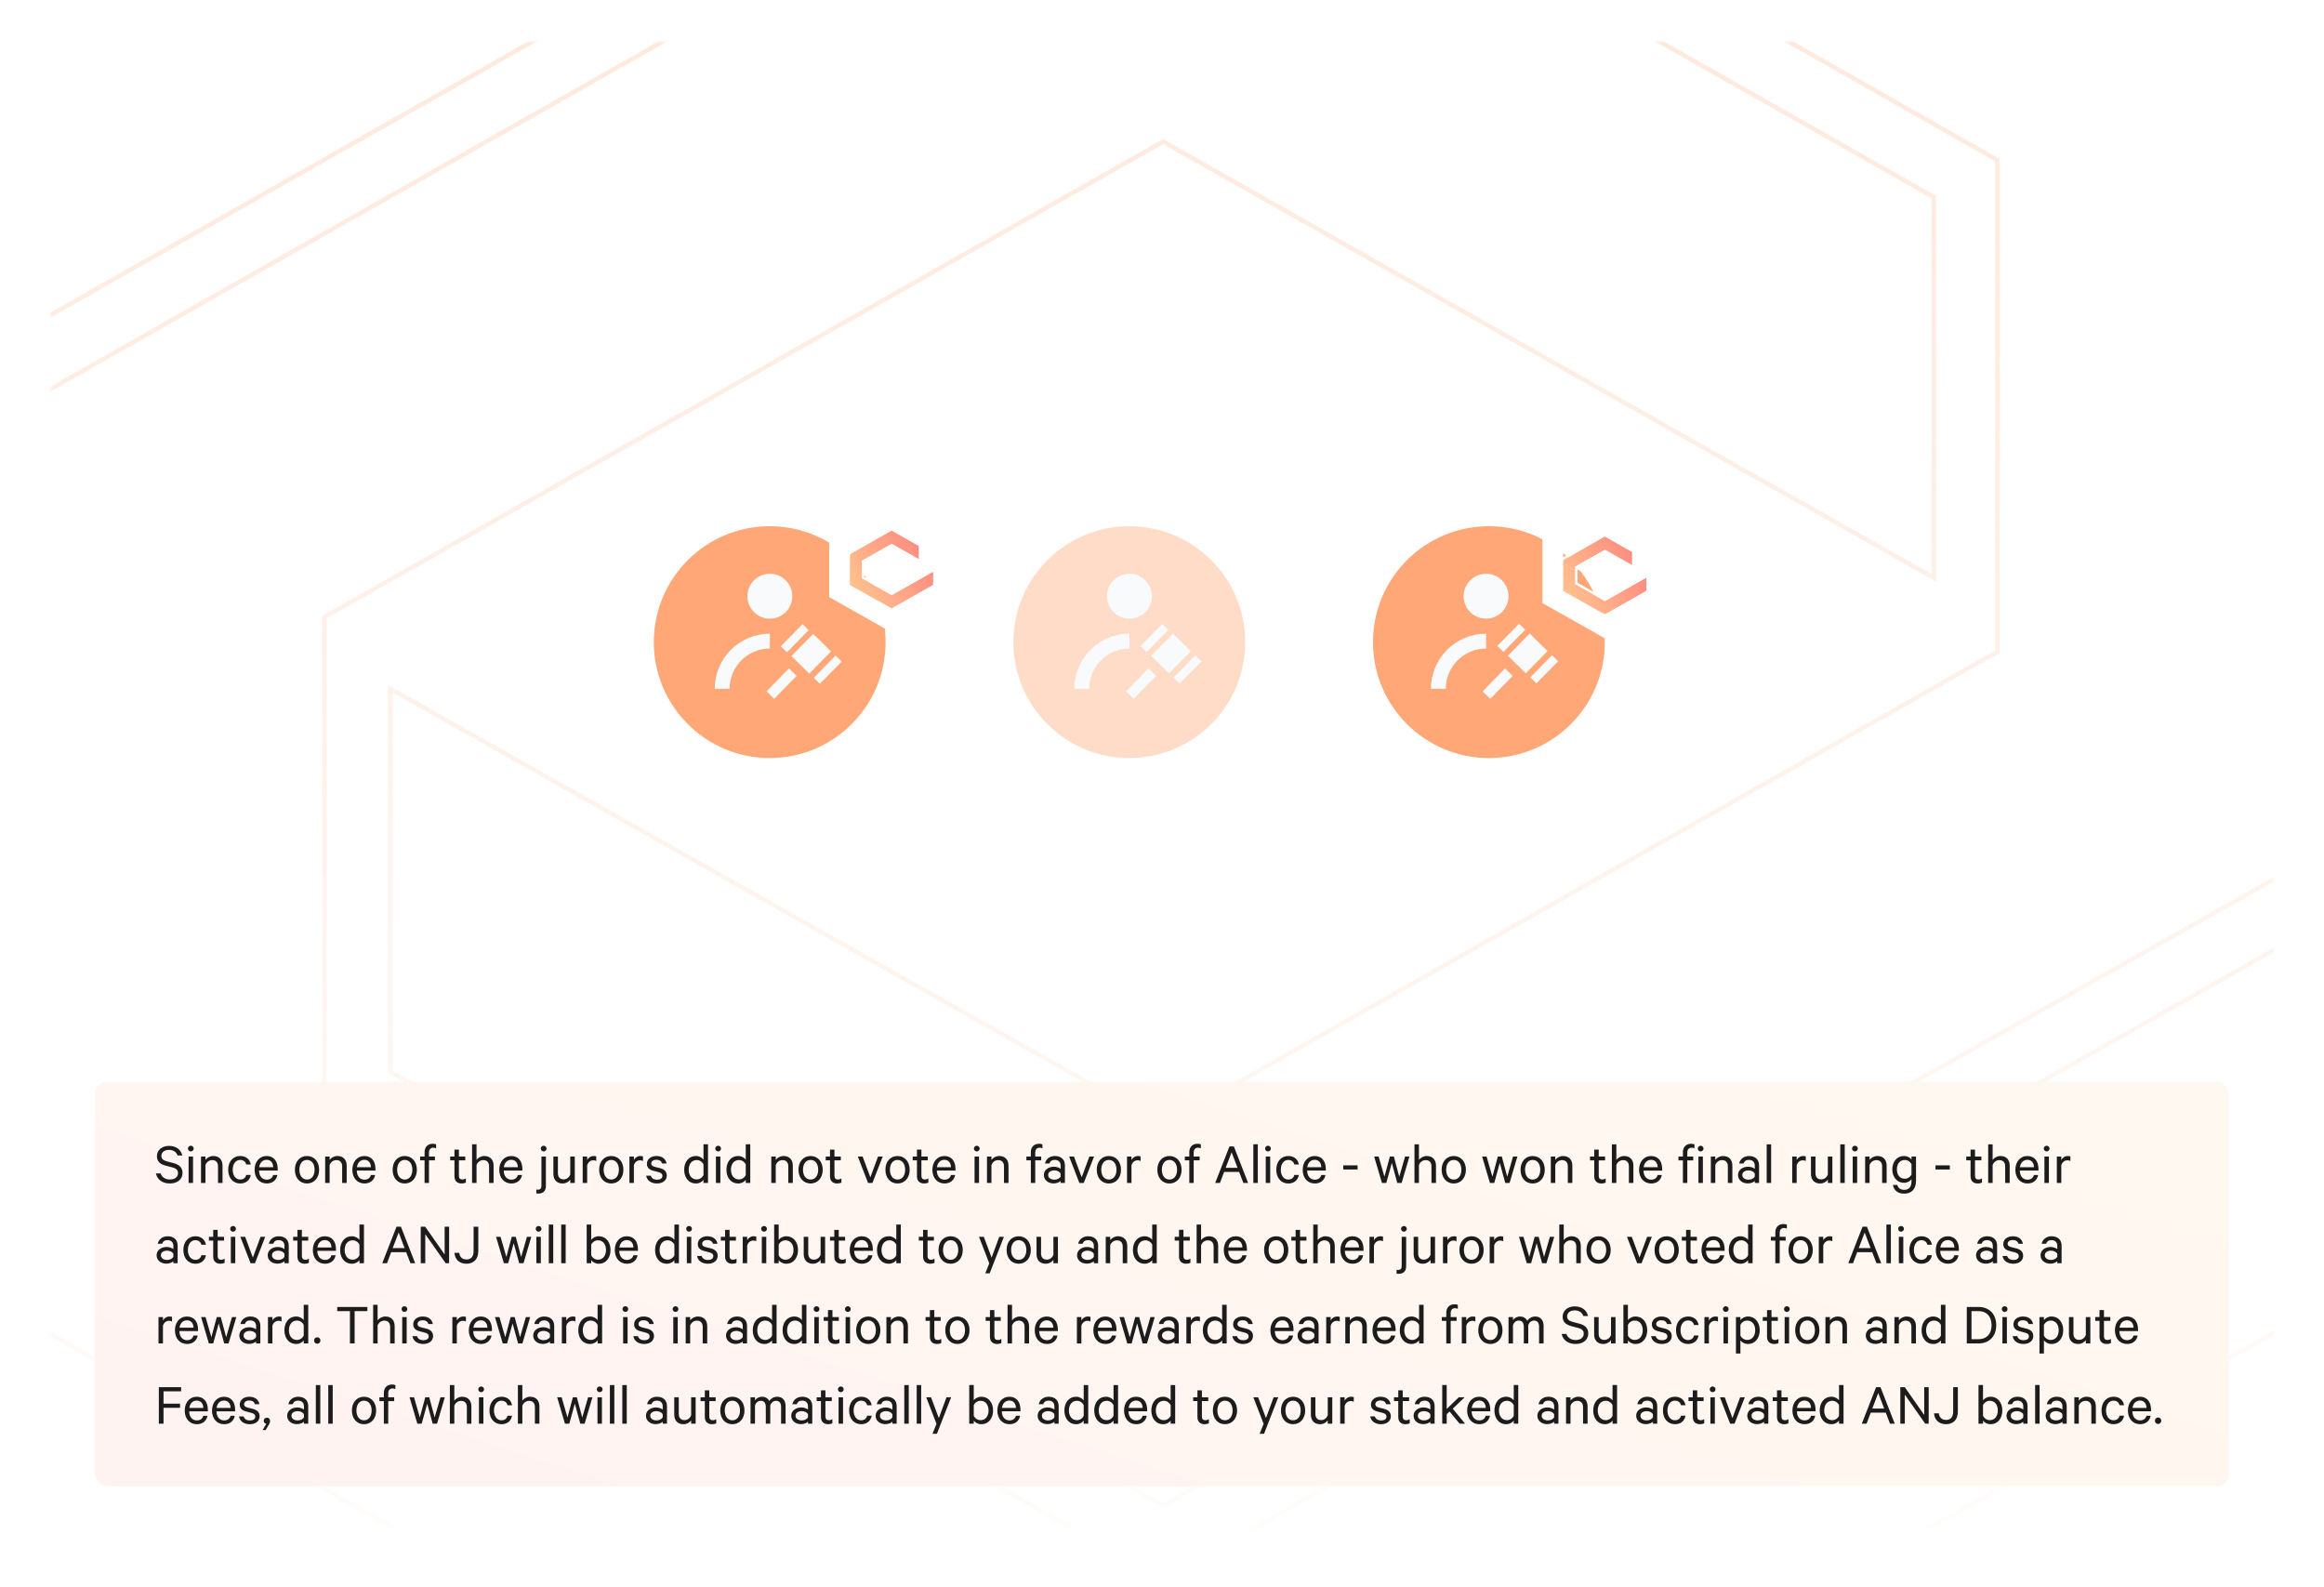 <svg fill="none" height="534" viewBox="0 0 782 534" width="782" xmlns="http://www.w3.org/2000/svg" xmlns:xlink="http://www.w3.org/1999/xlink"><filter id="a" color-interpolation-filters="sRGB" filterUnits="userSpaceOnUse" height="534" width="782" x="0" y="0"><feFlood flood-opacity="0" result="BackgroundImageFix"/><feColorMatrix in="SourceAlpha" type="matrix" values="0 0 0 0 0 0 0 0 0 0 0 0 0 0 0 0 0 0 127 0"/><feOffset dy="3"/><feGaussianBlur stdDeviation="8.5"/><feColorMatrix type="matrix" values="0 0 0 0 0 0 0 0 0 0 0 0 0 0 0 0 0 0 0.1 0"/><feBlend in2="BackgroundImageFix" mode="normal" result="effect1_dropShadow"/><feBlend in="SourceGraphic" in2="effect1_dropShadow" mode="normal" result="shape"/></filter><linearGradient id="b" gradientUnits="userSpaceOnUse" x1="391" x2="391" y1="6" y2="594"><stop offset="0" stop-color="#ffa776"/><stop offset="1" stop-color="#ffa776" stop-opacity="0"/></linearGradient><linearGradient id="c"><stop offset="0" stop-color="#ffc58f"/><stop offset="1" stop-color="#ff7c7c"/></linearGradient><linearGradient id="d" gradientUnits="userSpaceOnUse" x1="286" x2="317.487" xlink:href="#c" y1="200.171" y2="181.201"/><linearGradient id="e" gradientUnits="userSpaceOnUse" x1="526" x2="557.487" xlink:href="#c" y1="202.171" y2="183.201"/><linearGradient id="f" gradientUnits="userSpaceOnUse" x1="750" x2="656.086" y1="386.38" y2="676.74"><stop offset="0" stop-color="#fff8f0"/><stop offset="1" stop-color="#fff3f1"/></linearGradient><mask id="g" height="500" maskUnits="userSpaceOnUse" width="748" x="17" y="14"><rect fill="#fff" height="500" rx="6" width="748" x="17" y="14"/></mask><g filter="url(#a)"><rect fill="#fff" height="500" rx="6" width="748" x="17" y="14"/></g><g mask="url(#g)"><path d="m391.002 506.377.368.207.368-.207 394.499-222.45.381-.215v-.438-292.659-.437l-.379-.216-394.499-223.928-.37-.21-.37.21-395.238 223.928-.38.215v.437 126.375 1.289l1.12-.636 394.128-223.718 281.458 159.945v165.41l-280.72 159.207-258.936-146.121-1.118-.631v1.284 127.114.439l.383.215zm258.565-312.613 1.119.633v-1.286-126.375-.437l-.38-.216-259.305-147.068-.371-.21-.37.21-394.499 223.928-.38.215v.437 292.658.438l.381.215 395.238 223.189.369.209.369-.21 393.76-223.189.381-.215v-.437-127.114-1.287l-1.12.634-393.391 222.98-282.196-159.208v-164.669l282.197-159.946zm332.326 204.49-.382.215v.438 151.833l-589.961 334.398-591.8-334.187v-674.847l591.71-335.242 590.79 335.348v521.843z" opacity=".5" stroke="url(#b)" stroke-opacity=".5" stroke-width="1.5"/></g><circle cx="380" cy="216.047" fill="#ffa776" fill-opacity=".4" r="39"/><g fill="#f9fafc"><path d="m387.108 220.795h10.449v8.408h-10.449z" transform="matrix(.701 -.714 .714 .701 -41.657 342.299)"/><path d="m383.536 217.502h10.449v2.882h-10.449z" transform="matrix(.701 -.714 .714 .701 -40.377 338.765)"/><path d="m394.623 228.085h10.449v2.882h-10.449z" transform="matrix(.701 -.714 .714 .701 -44.609 349.843)"/><path d="m386.542 224.914h3.587v10.792h-3.587z" transform="matrix(.715 .699 -.699 .715 267.288 -206.108)"/></g><path d="m364 231.747c0-8.862 7.184-16.047 16.047-16.047" stroke="#f9fafc" stroke-width="5"/><circle cx="380.047" cy="200.598" fill="#f9fafc" r="7.551"/><circle cx="259" cy="216.047" fill="#ffa776" r="39"/><path d="m266.108 220.795h10.449v8.408h-10.449z" fill="#f9fafc" transform="matrix(.701 -.714 .714 .701 -77.879 255.965)"/><path d="m262.536 217.502h10.449v2.882h-10.449z" fill="#f9fafc" transform="matrix(.701 -.714 .714 .701 -76.599 252.43)"/><path d="m273.623 228.085h10.449v2.882h-10.449z" fill="#f9fafc" transform="matrix(.701 -.714 .714 .701 -80.831 263.509)"/><path d="m265.542 224.914h3.587v10.792h-3.587z" fill="#f9fafc" transform="matrix(.715 .699 -.699 .715 232.827 -121.537)"/><path d="m243 231.747c0-8.862 7.184-16.047 16.047-16.047" stroke="#f9fafc" stroke-width="5"/><circle cx="259.047" cy="200.598" fill="#f9fafc" r="7.551"/><circle cx="501" cy="216.047" fill="#ffa776" r="39"/><path d="m507.108 220.795h10.449v8.408h-10.449z" fill="#f9fafc" transform="matrix(.701 -.714 .714 .701 -5.735 427.92)"/><path d="m503.536 217.502h10.449v2.882h-10.449z" fill="#f9fafc" transform="matrix(.701 -.714 .714 .701 -4.455 424.385)"/><path d="m514.623 228.085h10.449v2.882h-10.449z" fill="#f9fafc" transform="matrix(.701 -.714 .714 .701 -8.687 435.464)"/><path d="m506.542 224.914h3.587v10.792h-3.587z" fill="#f9fafc" transform="matrix(.715 .699 -.699 .715 301.465 -289.979)"/><path d="m484 231.747c0-8.862 7.184-16.047 16.047-16.047" stroke="#f9fafc" stroke-width="5"/><circle cx="500.047" cy="200.598" fill="#f9fafc" r="7.551"/><path d="m309.216 183.697v4.486l-9.181-5.194-10.048 5.692v5.876l10.048 5.667 13.982-7.923v4.513l-13.982 7.922-14.035-7.922v-10.389l14.008-7.948z" fill="url(#d)"/><path d="m290.827 189.599v4.513l9.208 5.167 14.008-7.896v-10.388l-14.008-7.948-14.035 7.948v4.486l14.008-7.949 10.021 5.693v5.902l-9.994 5.667z" fill="url(#d)"/><path clip-rule="evenodd" d="m300.035 199.279-9.208-5.167v-4.513l9.208 5.195 9.994-5.667v-5.902l-10.021-5.693-14.008 7.949v-4.486l14.035-7.948 14.008 7.948v10.388zm0 .945-10.048-5.666v-5.877l10.048-5.692 9.181 5.194v-4.486l-9.208-5.22-14.008 7.948v10.389l14.035 7.922 13.982-7.922v-4.513zm-21.035-23.309 21.038-11.915 21.005 11.919v18.554l-.026.015v5.405l-20.976 11.885-21.041-11.878z" fill="#fff" fill-rule="evenodd"/><path d="m549.216 185.697v4.486l-9.181-5.194-10.048 5.692v5.876l10.048 5.667 13.982-7.923v4.513l-13.982 7.922-14.035-7.922v-10.389l14.008-7.948z" fill="url(#e)"/><path d="m530.827 191.599v4.513l9.208 5.167 14.008-7.896v-10.388l-14.008-7.948-14.035 7.948v4.486l14.008-7.949 10.021 5.693v5.902l-9.994 5.667z" fill="url(#e)"/><path clip-rule="evenodd" d="m540.035 201.279-9.208-5.167v-4.513l9.208 5.195 9.994-5.667v-5.902l-10.021-5.693-14.008 7.949v-4.486l14.035-7.948 14.008 7.948v10.388zm0 .945-10.048-5.666v-5.877l10.048-5.692 9.181 5.194v-4.486l-9.208-5.22-14.008 7.948v10.389l14.035 7.922 13.982-7.922v-4.513zm-21.035-23.309 21.038-11.915 21.005 11.919v18.554l-.026.015v5.405l-20.976 11.885-21.041-11.878z" fill="#fff" fill-rule="evenodd"/><rect fill="url(#f)" height="136" rx="4" width="718" x="32" y="364"/><path d="m52.46 394.8c.46 2.16 2.28 3.38 4.72 3.38s4.24-1.34 4.24-3.56c0-1.74-1.1-2.8-3.06-3.3l-2.1-.54c-1.28-.34-1.96-.84-1.96-1.88 0-1.26 1.08-2.02 2.54-2.02 1.62 0 2.54.8 2.92 1.9h1.58c-.46-1.94-1.96-3.24-4.5-3.24-2.32 0-4.04 1.4-4.04 3.48 0 1.86 1.24 2.72 2.94 3.16l2.2.58c1.42.36 1.96.98 1.96 1.94 0 1.36-1.12 2.14-2.72 2.14-1.5 0-2.66-.68-3.12-2.04zm12.497-5.68h-1.5v8.88h1.5zm.22-2.68c0-.54-.44-.96-.98-.96-.52 0-.96.42-.96.96 0 .52.44.96.96.96.54 0 .98-.44.98-.96zm2.46 11.56h1.5v-6.02c.32-.96 1.22-1.66 2.26-1.66 1.34 0 1.96.86 1.96 2.1v5.58h1.52v-5.82c0-1.94-1.1-3.24-3.12-3.24-1.14 0-2.1.6-2.62 1.3v-1.12h-1.5zm9.145-4.44c0 2.76 1.66 4.62 4.04 4.62 2 0 3.26-1.16 3.56-2.86h-1.54c-.2.96-.96 1.54-2.02 1.54-1.52 0-2.52-1.36-2.52-3.3s1-3.3 2.52-3.3c1.06 0 1.82.58 2.02 1.54h1.54c-.3-1.7-1.56-2.86-3.56-2.86-2.38 0-4.04 1.86-4.04 4.62zm15.127 1.78c-.24 1-1.06 1.56-2.16 1.56-1.5 0-2.56-1.16-2.58-3.06h6.28v-.54c0-2.58-1.3-4.36-3.74-4.36-2.42 0-4.04 1.98-4.04 4.64 0 2.74 1.66 4.6 4.08 4.6 2 0 3.26-1.16 3.58-2.84zm-2.18-5.12c1.48 0 2.18 1.16 2.2 2.48h-4.72c.22-1.56 1.18-2.48 2.52-2.48zm17.654 3.34c0-2.72-1.66-4.62-4.08-4.62-2.44 0-4.08 1.9-4.08 4.62s1.64 4.62 4.08 4.62c2.42 0 4.08-1.9 4.08-4.62zm-1.52 0c0 1.94-.96 3.3-2.56 3.3s-2.56-1.36-2.56-3.3.96-3.3 2.56-3.3 2.56 1.36 2.56 3.3zm3.551 4.44h1.5v-6.02c.32-.96 1.22-1.66 2.26-1.66 1.34 0 1.96.86 1.96 2.1v5.58h1.52v-5.82c0-1.94-1.1-3.24-3.12-3.24-1.14 0-2.1.6-2.62 1.3v-1.12h-1.5zm15.385-2.66c-.24 1-1.06 1.56-2.16 1.56-1.5 0-2.56-1.16-2.58-3.06h6.28v-.54c0-2.58-1.3-4.36-3.74-4.36-2.42 0-4.04 1.98-4.04 4.64 0 2.74 1.66 4.6 4.08 4.6 2 0 3.26-1.16 3.58-2.84zm-2.18-5.12c1.48 0 2.18 1.16 2.2 2.48h-4.72c.22-1.56 1.18-2.48 2.52-2.48zm17.655 3.34c0-2.72-1.66-4.62-4.08-4.62-2.44 0-4.08 1.9-4.08 4.62s1.64 4.62 4.08 4.62c2.42 0 4.08-1.9 4.08-4.62zm-1.52 0c0 1.94-.96 3.3-2.56 3.3s-2.56-1.36-2.56-3.3.96-3.3 2.56-3.3 2.56 1.36 2.56 3.3zm7.991-8.54c-.34-.14-.68-.2-1.16-.2-1.56 0-2.72 1.04-2.72 2.82v1.48h-1.5v1.28h1.5v7.6h1.48v-7.6h2v-1.28h-2v-1.36c0-1.06.58-1.62 1.46-1.62.32 0 .66.06.94.24zm6.175 10.74c0 1.64 1 2.42 2.44 2.42.54 0 1.06-.12 1.4-.3v-1.4c-.3.2-.74.36-1.16.36-.76 0-1.18-.38-1.18-1.24v-5.2h2.14v-1.28h-2.14v-2.34h-1.5v2.34h-1.44v1.28h1.44zm5.928 2.24h1.5v-6.02c.32-.96 1.22-1.66 2.26-1.66 1.34 0 1.96.86 1.96 2.1v5.58h1.52v-5.82c0-1.94-1.1-3.24-3.12-3.24-1.14 0-2.1.6-2.62 1.3v-5.24h-1.5zm15.385-2.66c-.24 1-1.06 1.56-2.16 1.56-1.5 0-2.56-1.16-2.58-3.06h6.28v-.54c0-2.58-1.3-4.36-3.74-4.36-2.42 0-4.04 1.98-4.04 4.64 0 2.74 1.66 4.6 4.08 4.6 2 0 3.26-1.16 3.58-2.84zm-2.18-5.12c1.48 0 2.18 1.16 2.2 2.48h-4.72c.22-1.56 1.18-2.48 2.52-2.48zm11.635-1.1h-1.5v9.8c0 1-.42 1.36-1.2 1.36-.18 0-.4-.04-.52-.06v1.28c.16.06.46.08.64.08 1.66 0 2.58-.9 2.58-2.56zm.22-2.68c0-.54-.44-.96-.98-.96-.52 0-.96.42-.96.96 0 .52.44.96.96.96.54 0 .98-.44.98-.96zm9.5 2.68h-1.52v6.02c-.32.96-1.18 1.66-2.22 1.66-1.34 0-1.94-.86-1.94-2.1v-5.58h-1.52v5.82c0 1.94 1.08 3.24 3.1 3.24 1.14 0 2.08-.6 2.58-1.3v1.12h1.52zm7.226-.04c-.16-.08-.48-.14-.86-.14-.98 0-1.82.58-2.2 1.34v-1.16h-1.5v8.88h1.5v-5.96c.3-1.04 1.12-1.66 2.06-1.66.38 0 .76.08 1 .24zm9.132 4.48c0-2.72-1.66-4.62-4.08-4.62-2.44 0-4.08 1.9-4.08 4.62s1.64 4.62 4.08 4.62c2.42 0 4.08-1.9 4.08-4.62zm-1.52 0c0 1.94-.96 3.3-2.56 3.3s-2.56-1.36-2.56-3.3.96-3.3 2.56-3.3 2.56 1.36 2.56 3.3zm8.111-4.48c-.16-.08-.48-.14-.86-.14-.98 0-1.82.58-2.2 1.34v-1.16h-1.5v8.88h1.5v-5.96c.3-1.04 1.12-1.66 2.06-1.66.38 0 .76.08 1 .24zm1.067 6.48c.28 1.64 1.7 2.62 3.64 2.62 1.9 0 3.3-1 3.3-2.68 0-1.24-.74-2.08-2.26-2.48l-1.72-.42c-.84-.24-1.24-.52-1.24-1.12 0-.86.82-1.28 1.7-1.28 1.08 0 1.7.46 1.96 1.26h1.5c-.32-1.56-1.48-2.52-3.44-2.52-1.8 0-3.18 1.04-3.18 2.62 0 1.38.88 2.02 2.14 2.34l1.76.46c.92.24 1.32.62 1.32 1.24 0 .9-.76 1.32-1.82 1.32-1.04 0-1.82-.44-2.1-1.36zm19.296 2.44h1.52v-13h-1.52v5.16c-.44-.64-1.4-1.22-2.5-1.22-2.6 0-4 2.12-4 4.62 0 2.52 1.4 4.62 4 4.62 1.1 0 2.06-.58 2.5-1.22zm0-2.64c-.46.92-1.34 1.46-2.28 1.46-1.7 0-2.7-1.38-2.7-3.26s1-3.26 2.7-3.26c.94 0 1.82.54 2.28 1.46zm5.679-6.24h-1.5v8.88h1.5zm.22-2.68c0-.54-.44-.96-.98-.96-.52 0-.96.42-.96.96 0 .52.44.96.96.96.54 0 .98-.44.98-.96zm8.319 11.56h1.52v-13h-1.52v5.16c-.44-.64-1.4-1.22-2.5-1.22-2.6 0-4 2.12-4 4.62 0 2.52 1.4 4.62 4 4.62 1.1 0 2.06-.58 2.5-1.22zm0-2.64c-.46.92-1.34 1.46-2.28 1.46-1.7 0-2.7-1.38-2.7-3.26s1-3.26 2.7-3.26c.94 0 1.82.54 2.28 1.46zm8.593 2.64h1.5v-6.02c.32-.96 1.22-1.66 2.26-1.66 1.34 0 1.96.86 1.96 2.1v5.58h1.52v-5.82c0-1.94-1.1-3.24-3.12-3.24-1.14 0-2.1.6-2.62 1.3v-1.12h-1.5zm17.306-4.44c0-2.72-1.66-4.62-4.08-4.62-2.44 0-4.08 1.9-4.08 4.62s1.64 4.62 4.08 4.62c2.42 0 4.08-1.9 4.08-4.62zm-1.52 0c0 1.94-.96 3.3-2.56 3.3s-2.56-1.36-2.56-3.3.96-3.3 2.56-3.3 2.56 1.36 2.56 3.3zm3.97 2.2c0 1.64 1 2.42 2.44 2.42.54 0 1.06-.12 1.4-.3v-1.4c-.3.2-.74.36-1.16.36-.76 0-1.18-.38-1.18-1.24v-5.2h2.14v-1.28h-2.14v-2.34h-1.5v2.34h-1.44v1.28h1.44zm14.282 2.24 3.46-8.88h-1.58l-2.58 6.98-2.6-6.98h-1.62l3.44 8.88zm12.525-4.44c0-2.72-1.66-4.62-4.08-4.62-2.44 0-4.08 1.9-4.08 4.62s1.64 4.62 4.08 4.62c2.42 0 4.08-1.9 4.08-4.62zm-1.52 0c0 1.94-.96 3.3-2.56 3.3s-2.56-1.36-2.56-3.3.96-3.3 2.56-3.3 2.56 1.36 2.56 3.3zm3.971 2.2c0 1.64 1 2.42 2.44 2.42.54 0 1.06-.12 1.4-.3v-1.4c-.3.2-.74.36-1.16.36-.76 0-1.18-.38-1.18-1.24v-5.2h2.14v-1.28h-2.14v-2.34h-1.5v2.34h-1.44v1.28h1.44zm11.43-.42c-.24 1-1.06 1.56-2.16 1.56-1.5 0-2.56-1.16-2.58-3.06h6.28v-.54c0-2.58-1.3-4.36-3.74-4.36-2.42 0-4.04 1.98-4.04 4.64 0 2.74 1.66 4.6 4.08 4.6 2 0 3.26-1.16 3.58-2.84zm-2.18-5.12c1.48 0 2.18 1.16 2.2 2.48h-4.72c.22-1.56 1.18-2.48 2.52-2.48zm11.635-1.1h-1.5v8.88h1.5zm.22-2.68c0-.54-.44-.96-.98-.96-.52 0-.96.42-.96.96 0 .52.44.96.96.96.54 0 .98-.44.98-.96zm2.46 11.56h1.5v-6.02c.32-.96 1.22-1.66 2.26-1.66 1.34 0 1.96.86 1.96 2.1v5.58h1.52v-5.82c0-1.94-1.1-3.24-3.12-3.24-1.14 0-2.1.6-2.62 1.3v-1.12h-1.5zm18.639-12.98c-.34-.14-.68-.2-1.16-.2-1.56 0-2.72 1.04-2.72 2.82v1.48h-1.5v1.28h1.5v7.6h1.48v-7.6h2v-1.28h-2v-1.36c0-1.06.58-1.62 1.46-1.62.32 0 .66.06.94.24zm7.586 12.98v-5.92c0-1.94-1.26-3.14-3.38-3.14-1.7 0-3.02 1.02-3.32 2.52h1.48c.28-.82.88-1.22 1.82-1.22 1.28 0 1.96.8 1.96 1.9v1.12c-.38-.34-1.32-.72-2.24-.72-1.9 0-3.4 1.12-3.4 2.78 0 1.76 1.5 2.84 3.3 2.84 1.06 0 2-.46 2.34-.82v.66zm-1.44-2.2c-.26.66-1.16 1.1-2.08 1.1-1.08 0-2.12-.5-2.12-1.58 0-1.06 1.04-1.54 2.12-1.54.92 0 1.82.44 2.08 1.1zm7.787 2.2 3.46-8.88h-1.58l-2.58 6.98-2.6-6.98h-1.62l3.44 8.88zm12.526-4.44c0-2.72-1.66-4.62-4.08-4.62-2.44 0-4.08 1.9-4.08 4.62s1.64 4.62 4.08 4.62c2.42 0 4.08-1.9 4.08-4.62zm-1.52 0c0 1.94-.96 3.3-2.56 3.3s-2.56-1.36-2.56-3.3.96-3.3 2.56-3.3 2.56 1.36 2.56 3.3zm8.11-4.48c-.16-.08-.48-.14-.86-.14-.98 0-1.82.58-2.2 1.34v-1.16h-1.5v8.88h1.5v-5.96c.3-1.04 1.12-1.66 2.06-1.66.38 0 .76.08 1 .24zm13.8 4.48c0-2.72-1.66-4.62-4.08-4.62-2.44 0-4.08 1.9-4.08 4.62s1.64 4.62 4.08 4.62c2.42 0 4.08-1.9 4.08-4.62zm-1.52 0c0 1.94-.96 3.3-2.56 3.3s-2.56-1.36-2.56-3.3.96-3.3 2.56-3.3 2.56 1.36 2.56 3.3zm7.991-8.54c-.34-.14-.68-.2-1.16-.2-1.56 0-2.72 1.04-2.72 2.82v1.48h-1.5v1.28h1.5v7.6h1.48v-7.6h2v-1.28h-2v-1.36c0-1.06.58-1.62 1.46-1.62.32 0 .66.06.94.24zm9.635.7-4.8 12.28h1.6l1.4-3.7h5.06l1.42 3.7h1.6l-4.8-12.28zm.72 1.96 2 5.24h-4zm8.814-2.68h-1.5v13h1.5zm4.18 4.12h-1.5v8.88h1.5zm.22-2.68c0-.54-.44-.96-.98-.96-.52 0-.96.42-.96.96 0 .52.44.96.96.96.54 0 .98-.44.98-.96zm1.82 7.12c0 2.76 1.66 4.62 4.04 4.62 2 0 3.26-1.16 3.56-2.86h-1.54c-.2.96-.96 1.54-2.02 1.54-1.52 0-2.52-1.36-2.52-3.3s1-3.3 2.52-3.3c1.06 0 1.82.58 2.02 1.54h1.54c-.3-1.7-1.56-2.86-3.56-2.86-2.38 0-4.04 1.86-4.04 4.62zm15.127 1.78c-.24 1-1.06 1.56-2.16 1.56-1.5 0-2.56-1.16-2.58-3.06h6.28v-.54c0-2.58-1.3-4.36-3.74-4.36-2.42 0-4.04 1.98-4.04 4.64 0 2.74 1.66 4.6 4.08 4.6 2 0 3.26-1.16 3.58-2.84zm-2.18-5.12c1.48 0 2.18 1.16 2.2 2.48h-4.72c.22-1.56 1.18-2.48 2.52-2.48zm9.594 3.26h4.82v-1.4h-4.82zm17.02-4.36h-1.34l-1.82 6.78-1.96-6.78h-1.5l2.62 8.88h1.46l1.86-6.74 1.84 6.74h1.46l2.62-8.88h-1.46l-1.96 6.78zm6.938 8.88h1.5v-6.02c.32-.96 1.22-1.66 2.26-1.66 1.34 0 1.96.86 1.96 2.1v5.58h1.52v-5.82c0-1.94-1.1-3.24-3.12-3.24-1.14 0-2.1.6-2.62 1.3v-5.24h-1.5zm17.305-4.44c0-2.72-1.66-4.62-4.08-4.62-2.44 0-4.08 1.9-4.08 4.62s1.64 4.62 4.08 4.62c2.42 0 4.08-1.9 4.08-4.62zm-1.52 0c0 1.94-.96 3.3-2.56 3.3s-2.56-1.36-2.56-3.3.96-3.3 2.56-3.3 2.56 1.36 2.56 3.3zm13.605-4.44h-1.34l-1.82 6.78-1.96-6.78h-1.5l2.62 8.88h1.46l1.86-6.74 1.84 6.74h1.46l2.62-8.88h-1.46l-1.96 6.78zm14.458 4.44c0-2.72-1.66-4.62-4.08-4.62-2.44 0-4.08 1.9-4.08 4.62s1.64 4.62 4.08 4.62c2.42 0 4.08-1.9 4.08-4.62zm-1.52 0c0 1.94-.96 3.3-2.56 3.3s-2.56-1.36-2.56-3.3.96-3.3 2.56-3.3 2.56 1.36 2.56 3.3zm3.551 4.44h1.5v-6.02c.32-.96 1.22-1.66 2.26-1.66 1.34 0 1.96.86 1.96 2.1v5.58h1.52v-5.82c0-1.94-1.1-3.24-3.12-3.24-1.14 0-2.1.6-2.62 1.3v-1.12h-1.5zm14.619-2.24c0 1.64 1 2.42 2.44 2.42.54 0 1.06-.12 1.4-.3v-1.4c-.3.2-.74.36-1.16.36-.76 0-1.18-.38-1.18-1.24v-5.2h2.14v-1.28h-2.14v-2.34h-1.5v2.34h-1.44v1.28h1.44zm5.928 2.24h1.5v-6.02c.32-.96 1.22-1.66 2.26-1.66 1.34 0 1.96.86 1.96 2.1v5.58h1.52v-5.82c0-1.94-1.1-3.24-3.12-3.24-1.14 0-2.1.6-2.62 1.3v-5.24h-1.5zm15.385-2.66c-.24 1-1.06 1.56-2.16 1.56-1.5 0-2.56-1.16-2.58-3.06h6.28v-.54c0-2.58-1.3-4.36-3.74-4.36-2.42 0-4.04 1.98-4.04 4.64 0 2.74 1.66 4.6 4.08 4.6 2 0 3.26-1.16 3.58-2.84zm-2.18-5.12c1.48 0 2.18 1.16 2.2 2.48h-4.72c.22-1.56 1.18-2.48 2.52-2.48zm14.575-5.2c-.34-.14-.68-.2-1.16-.2-1.56 0-2.72 1.04-2.72 2.82v1.48h-1.5v1.28h1.5v7.6h1.48v-7.6h2v-1.28h-2v-1.36c0-1.06.58-1.62 1.46-1.62.32 0 .66.06.94.24zm2.841 4.1h-1.5v8.88h1.5zm.22-2.68c0-.54-.44-.96-.98-.96-.52 0-.96.42-.96.96 0 .52.44.96.96.96.54 0 .98-.44.98-.96zm2.46 11.56h1.5v-6.02c.32-.96 1.22-1.66 2.26-1.66 1.34 0 1.96.86 1.96 2.1v5.58h1.52v-5.82c0-1.94-1.1-3.24-3.12-3.24-1.14 0-2.1.6-2.62 1.3v-1.12h-1.5zm16.225 0v-5.92c0-1.94-1.26-3.14-3.38-3.14-1.7 0-3.02 1.02-3.32 2.52h1.48c.28-.82.88-1.22 1.82-1.22 1.28 0 1.96.8 1.96 1.9v1.12c-.38-.34-1.32-.72-2.24-.72-1.9 0-3.4 1.12-3.4 2.78 0 1.76 1.5 2.84 3.3 2.84 1.06 0 2-.46 2.34-.82v.66zm-1.44-2.2c-.26.66-1.16 1.1-2.08 1.1-1.08 0-2.12-.5-2.12-1.58 0-1.06 1.04-1.54 2.12-1.54.92 0 1.82.44 2.08 1.1zm5.504-10.8h-1.5v13h1.5zm11.654 4.08c-.16-.08-.48-.14-.86-.14-.98 0-1.82.58-2.2 1.34v-1.16h-1.5v8.88h1.5v-5.96c.3-1.04 1.12-1.66 2.06-1.66.38 0 .76.08 1 .24zm8.945.04h-1.52v6.02c-.32.96-1.18 1.66-2.22 1.66-1.34 0-1.94-.86-1.94-2.1v-5.58h-1.52v5.82c0 1.94 1.08 3.24 3.1 3.24 1.14 0 2.08-.6 2.58-1.3v1.12h1.52zm4.166-4.12h-1.5v13h1.5zm4.18 4.12h-1.5v8.88h1.5zm.22-2.68c0-.54-.44-.96-.98-.96-.52 0-.96.42-.96.96 0 .52.44.96.96.96.54 0 .98-.44.98-.96zm2.46 11.56h1.5v-6.02c.32-.96 1.22-1.66 2.26-1.66 1.34 0 1.96.86 1.96 2.1v5.58h1.52v-5.82c0-1.94-1.1-3.24-3.12-3.24-1.14 0-2.1.6-2.62 1.3v-1.12h-1.5zm15.605-.6c0 1.92-.84 2.92-2.44 2.92-1.22 0-2.06-.54-2.32-1.66h-1.48c.28 1.82 1.64 2.94 3.8 2.94 2.28 0 3.96-1.38 3.96-4.3v-8.18h-1.52v1c-.44-.62-1.38-1.18-2.48-1.18-2.6 0-3.98 2.14-3.98 4.5 0 2.34 1.38 4.5 3.98 4.5 1.1 0 2.04-.58 2.48-1.2zm0-2.2c-.46.84-1.3 1.38-2.26 1.38-1.68 0-2.66-1.32-2.66-3.14 0-1.84.98-3.16 2.66-3.16.96 0 1.8.54 2.26 1.38zm8.074-1.72h4.82v-1.4h-4.82zm11.799 2.28c0 1.64 1 2.42 2.44 2.42.54 0 1.06-.12 1.4-.3v-1.4c-.3.2-.74.36-1.16.36-.76 0-1.18-.38-1.18-1.24v-5.2h2.14v-1.28h-2.14v-2.34h-1.5v2.34h-1.44v1.28h1.44zm5.928 2.24h1.5v-6.02c.32-.96 1.22-1.66 2.26-1.66 1.34 0 1.96.86 1.96 2.1v5.58h1.52v-5.82c0-1.94-1.1-3.24-3.12-3.24-1.14 0-2.1.6-2.62 1.3v-5.24h-1.5zm15.385-2.66c-.24 1-1.06 1.56-2.16 1.56-1.5 0-2.56-1.16-2.58-3.06h6.28v-.54c0-2.58-1.3-4.36-3.74-4.36-2.42 0-4.04 1.98-4.04 4.64 0 2.74 1.66 4.6 4.08 4.6 2 0 3.26-1.16 3.58-2.84zm-2.18-5.12c1.48 0 2.18 1.16 2.2 2.48h-4.72c.22-1.56 1.18-2.48 2.52-2.48zm7.221-1.1h-1.5v8.88h1.5zm.22-2.68c0-.54-.44-.96-.98-.96-.52 0-.96.42-.96.96 0 .52.44.96.96.96.54 0 .98-.44.98-.96zm7.02 2.64c-.16-.08-.48-.14-.86-.14-.98 0-1.82.58-2.2 1.34v-1.16h-1.5v8.88h1.5v-5.96c.3-1.04 1.12-1.66 2.06-1.66.38 0 .76.08 1 .24zm-636.89 35.92v-5.92c0-1.94-1.26-3.14-3.38-3.14-1.7 0-3.02 1.02-3.32 2.52h1.48c.28-.82.88-1.22 1.82-1.22 1.28 0 1.96.8 1.96 1.9v1.12c-.38-.34-1.32-.72-2.24-.72-1.9 0-3.4 1.12-3.4 2.78 0 1.76 1.5 2.84 3.3 2.84 1.06 0 2-.46 2.34-.82v.66zm-1.44-2.2c-.26.66-1.16 1.1-2.08 1.1-1.08 0-2.12-.5-2.12-1.58 0-1.06 1.04-1.54 2.12-1.54.92 0 1.82.44 2.08 1.1zm3.364-2.24c0 2.76 1.66 4.62 4.04 4.62 2 0 3.26-1.16 3.56-2.86h-1.54c-.2.96-.96 1.54-2.02 1.54-1.52 0-2.52-1.36-2.52-3.3s1-3.3 2.52-3.3c1.06 0 1.82.58 2.02 1.54h1.54c-.3-1.7-1.56-2.86-3.56-2.86-2.38 0-4.04 1.86-4.04 4.62zm10.044 2.2c0 1.64 1 2.42 2.44 2.42.54 0 1.06-.12 1.4-.3v-1.4c-.3.2-.74.36-1.16.36-.76 0-1.18-.38-1.18-1.24v-5.2h2.14v-1.28h-2.14v-2.34h-1.5v2.34h-1.44v1.28h1.44zm7.428-6.64h-1.5v8.88h1.5zm.22-2.68c0-.54-.44-.96-.98-.96-.52 0-.96.42-.96.96 0 .52.44.96.96.96.54 0 .98-.44.98-.96zm6.4 11.56 3.46-8.88h-1.58l-2.58 6.98-2.6-6.98h-1.62l3.44 8.88zm11.367 0v-5.92c0-1.94-1.26-3.14-3.38-3.14-1.7 0-3.02 1.02-3.32 2.52h1.48c.28-.82.88-1.22 1.82-1.22 1.28 0 1.96.8 1.96 1.9v1.12c-.38-.34-1.32-.72-2.24-.72-1.9 0-3.4 1.12-3.4 2.78 0 1.76 1.5 2.84 3.3 2.84 1.06 0 2-.46 2.34-.82v.66zm-1.44-2.2c-.26.66-1.16 1.1-2.08 1.1-1.08 0-2.12-.5-2.12-1.58 0-1.06 1.04-1.54 2.12-1.54.92 0 1.82.44 2.08 1.1zm4.365-.04c0 1.64 1 2.42 2.44 2.42.54 0 1.06-.12 1.4-.3v-1.4c-.3.2-.74.36-1.16.36-.76 0-1.18-.38-1.18-1.24v-5.2h2.14v-1.28h-2.14v-2.34h-1.5v2.34h-1.44v1.28h1.44zm11.43-.42c-.24 1-1.06 1.56-2.16 1.56-1.5 0-2.56-1.16-2.58-3.06h6.28v-.54c0-2.58-1.3-4.36-3.74-4.36-2.42 0-4.04 1.98-4.04 4.64 0 2.74 1.66 4.6 4.08 4.6 2 0 3.26-1.16 3.58-2.84zm-2.18-5.12c1.48 0 2.18 1.16 2.2 2.48h-4.72c.22-1.56 1.18-2.48 2.52-2.48zm11.62 7.78h1.52v-13h-1.52v5.16c-.44-.64-1.4-1.22-2.5-1.22-2.6 0-4 2.12-4 4.62 0 2.52 1.4 4.62 4 4.62 1.1 0 2.06-.58 2.5-1.22zm0-2.64c-.46.92-1.34 1.46-2.28 1.46-1.7 0-2.7-1.38-2.7-3.26s1-3.26 2.7-3.26c.94 0 1.82.54 2.28 1.46zm12.473-9.64-4.8 12.28h1.6l1.4-3.7h5.06l1.42 3.7h1.6l-4.8-12.28zm.72 1.96 2 5.24h-4zm16.974-1.96h-1.5v9.34l-6.54-9.34h-1.5v12.28h1.52v-9.76l6.86 9.76h1.16zm1.801 8.8c.16 2.16 1.6 3.66 4.02 3.66 2.34 0 4-1.4 4-4.26v-8.2h-1.58v8.2c0 1.98-.94 2.82-2.44 2.82-1.38 0-2.22-.84-2.38-2.22zm20.624-5.4h-1.34l-1.82 6.78-1.96-6.78h-1.5l2.62 8.88h1.46l1.86-6.74 1.84 6.74h1.46l2.62-8.88h-1.46l-1.96 6.78zm8.438 0h-1.5v8.88h1.5zm.22-2.68c0-.54-.44-.96-.98-.96-.52 0-.96.42-.96.96 0 .52.44.96.96.96.54 0 .98-.44.98-.96zm3.96-1.44h-1.5v13h1.5zm4.18 0h-1.5v13h1.5zm8.594 11.96c.44.64 1.4 1.22 2.5 1.22 2.6 0 4-2.1 4-4.62 0-2.5-1.4-4.62-4-4.62-1.1 0-2.06.58-2.5 1.22v-5.16h-1.52v13h1.52zm0-5.2c.46-.92 1.34-1.46 2.28-1.46 1.7 0 2.7 1.38 2.7 3.26s-1 3.26-2.7 3.26c-.94 0-1.82-.54-2.28-1.46zm14.178 3.58c-.24 1-1.06 1.56-2.16 1.56-1.5 0-2.56-1.16-2.58-3.06h6.28v-.54c0-2.58-1.3-4.36-3.74-4.36-2.42 0-4.04 1.98-4.04 4.64 0 2.74 1.66 4.6 4.08 4.6 2 0 3.26-1.16 3.58-2.84zm-2.18-5.12c1.48 0 2.18 1.16 2.2 2.48h-4.72c.22-1.56 1.18-2.48 2.52-2.48zm15.994 7.78h1.52v-13h-1.52v5.16c-.44-.64-1.4-1.22-2.5-1.22-2.6 0-4 2.12-4 4.62 0 2.52 1.4 4.62 4 4.62 1.1 0 2.06-.58 2.5-1.22zm0-2.64c-.46.92-1.34 1.46-2.28 1.46-1.7 0-2.7-1.38-2.7-3.26s1-3.26 2.7-3.26c.94 0 1.82.54 2.28 1.46zm5.679-6.24h-1.5v8.88h1.5zm.22-2.68c0-.54-.44-.96-.98-.96-.52 0-.96.42-.96.96 0 .52.44.96.96.96.54 0 .98-.44.98-.96zm1.72 9.12c.28 1.64 1.7 2.62 3.64 2.62 1.9 0 3.3-1 3.3-2.68 0-1.24-.74-2.08-2.26-2.48l-1.72-.42c-.84-.24-1.24-.52-1.24-1.12 0-.86.82-1.28 1.7-1.28 1.08 0 1.7.46 1.96 1.26h1.5c-.32-1.56-1.48-2.52-3.44-2.52-1.8 0-3.18 1.04-3.18 2.62 0 1.38.88 2.02 2.14 2.34l1.76.46c.92.24 1.32.62 1.32 1.24 0 .9-.76 1.32-1.82 1.32-1.04 0-1.82-.44-2.1-1.36zm9.441.2c0 1.64 1 2.42 2.44 2.42.54 0 1.06-.12 1.4-.3v-1.4c-.3.2-.74.36-1.16.36-.76 0-1.18-.38-1.18-1.24v-5.2h2.14v-1.28h-2.14v-2.34h-1.5v2.34h-1.44v1.28h1.44zm10.488-6.68c-.16-.08-.48-.14-.86-.14-.98 0-1.82.58-2.2 1.34v-1.16h-1.5v8.88h1.5v-5.96c.3-1.04 1.12-1.66 2.06-1.66.38 0 .76.08 1 .24zm3.366.04h-1.5v8.88h1.5zm.22-2.68c0-.54-.44-.96-.98-.96-.52 0-.96.42-.96.96 0 .52.44.96.96.96.54 0 .98-.44.98-.96zm3.96 10.52c.44.64 1.4 1.22 2.5 1.22 2.6 0 4-2.1 4-4.62 0-2.5-1.4-4.62-4-4.62-1.1 0-2.06.58-2.5 1.22v-5.16h-1.521v13h1.521zm0-5.2c.46-.92 1.34-1.46 2.28-1.46 1.7 0 2.7 1.38 2.7 3.26s-1 3.26-2.7 3.26c-.94 0-1.82-.54-2.28-1.46zm15.619-2.64h-1.52v6.02c-.32.96-1.18 1.66-2.22 1.66-1.34 0-1.94-.86-1.94-2.1v-5.58h-1.52v5.82c0 1.94 1.08 3.24 3.1 3.24 1.14 0 2.08-.6 2.58-1.3v1.12h1.52zm3.086 6.64c0 1.64 1 2.42 2.44 2.42.54 0 1.06-.12 1.4-.3v-1.4c-.3.2-.74.36-1.16.36-.76 0-1.18-.38-1.18-1.24v-5.2h2.14v-1.28h-2.14v-2.34h-1.5v2.34h-1.44v1.28h1.44zm11.43-.42c-.24 1-1.06 1.56-2.16 1.56-1.5 0-2.56-1.16-2.58-3.06h6.28v-.54c0-2.58-1.3-4.36-3.74-4.36-2.42 0-4.04 1.98-4.04 4.64 0 2.74 1.66 4.6 4.08 4.6 2 0 3.26-1.16 3.58-2.84zm-2.18-5.12c1.48 0 2.18 1.16 2.2 2.48h-4.72c.22-1.56 1.18-2.48 2.52-2.48zm11.619 7.78h1.52v-13h-1.52v5.16c-.44-.64-1.4-1.22-2.5-1.22-2.6 0-4 2.12-4 4.62 0 2.52 1.4 4.62 4 4.62 1.1 0 2.06-.58 2.5-1.22zm0-2.64c-.46.92-1.34 1.46-2.28 1.46-1.7 0-2.7-1.38-2.7-3.26s1-3.26 2.7-3.26c.94 0 1.82.54 2.28 1.46zm9.013.4c0 1.64 1 2.42 2.44 2.42.54 0 1.06-.12 1.4-.3v-1.4c-.3.2-.74.36-1.16.36-.76 0-1.18-.38-1.18-1.24v-5.2h2.14v-1.28h-2.14v-2.34h-1.5v2.34h-1.44v1.28h1.44zm13.35-2.2c0-2.72-1.66-4.62-4.08-4.62-2.44 0-4.08 1.9-4.08 4.62s1.64 4.62 4.08 4.62c2.42 0 4.08-1.9 4.08-4.62zm-1.52 0c0 1.94-.96 3.3-2.56 3.3s-2.56-1.36-2.56-3.3.96-3.3 2.56-3.3 2.56 1.36 2.56 3.3zm10.585 7.84 4.78-12.28h-1.56l-2.58 7-2.62-7h-1.62l3.46 8.94-1.34 3.34zm13.846-7.84c0-2.72-1.66-4.62-4.08-4.62-2.44 0-4.08 1.9-4.08 4.62s1.64 4.62 4.08 4.62c2.42 0 4.08-1.9 4.08-4.62zm-1.52 0c0 1.94-.96 3.3-2.56 3.3s-2.56-1.36-2.56-3.3.96-3.3 2.56-3.3 2.56 1.36 2.56 3.3zm10.63-4.44h-1.52v6.02c-.32.96-1.18 1.66-2.22 1.66-1.34 0-1.94-.86-1.94-2.1v-5.58h-1.52v5.82c0 1.94 1.08 3.24 3.1 3.24 1.14 0 2.08-.6 2.58-1.3v1.12h1.52zm13.521 8.88v-5.92c0-1.94-1.26-3.14-3.38-3.14-1.7 0-3.02 1.02-3.32 2.52h1.48c.28-.82.88-1.22 1.82-1.22 1.28 0 1.96.8 1.96 1.9v1.12c-.38-.34-1.32-.72-2.24-.72-1.9 0-3.4 1.12-3.4 2.78 0 1.76 1.5 2.84 3.3 2.84 1.06 0 2-.46 2.34-.82v.66zm-1.44-2.2c-.26.66-1.16 1.1-2.08 1.1-1.08 0-2.12-.5-2.12-1.58 0-1.06 1.04-1.54 2.12-1.54.92 0 1.82.44 2.08 1.1zm4.003 2.2h1.5v-6.02c.32-.96 1.22-1.66 2.26-1.66 1.34 0 1.96.86 1.96 2.1v5.58h1.52v-5.82c0-1.94-1.1-3.24-3.12-3.24-1.14 0-2.1.6-2.62 1.3v-1.12h-1.5zm15.646 0h1.52v-13h-1.52v5.16c-.44-.64-1.4-1.22-2.5-1.22-2.6 0-4 2.12-4 4.62 0 2.52 1.4 4.62 4 4.62 1.1 0 2.06-.58 2.5-1.22zm0-2.64c-.46.92-1.34 1.46-2.28 1.46-1.7 0-2.7-1.38-2.7-3.26s1-3.26 2.7-3.26c.94 0 1.82.54 2.28 1.46zm9.013.4c0 1.64 1 2.42 2.44 2.42.54 0 1.06-.12 1.4-.3v-1.4c-.3.2-.74.36-1.16.36-.76 0-1.18-.38-1.18-1.24v-5.2h2.14v-1.28h-2.14v-2.34h-1.5v2.34h-1.44v1.28h1.44zm5.927 2.24h1.5v-6.02c.32-.96 1.22-1.66 2.26-1.66 1.34 0 1.96.86 1.96 2.1v5.58h1.52v-5.82c0-1.94-1.1-3.24-3.12-3.24-1.14 0-2.1.6-2.62 1.3v-5.24h-1.5zm15.386-2.66c-.24 1-1.06 1.56-2.16 1.56-1.5 0-2.56-1.16-2.58-3.06h6.28v-.54c0-2.58-1.3-4.36-3.74-4.36-2.42 0-4.04 1.98-4.04 4.64 0 2.74 1.66 4.6 4.08 4.6 2 0 3.26-1.16 3.58-2.84zm-2.18-5.12c1.48 0 2.18 1.16 2.2 2.48h-4.72c.22-1.56 1.18-2.48 2.52-2.48zm17.654 3.34c0-2.72-1.66-4.62-4.08-4.62-2.44 0-4.08 1.9-4.08 4.62s1.64 4.62 4.08 4.62c2.42 0 4.08-1.9 4.08-4.62zm-1.52 0c0 1.94-.96 3.3-2.56 3.3s-2.56-1.36-2.56-3.3.96-3.3 2.56-3.3 2.56 1.36 2.56 3.3zm3.971 2.2c0 1.64 1 2.42 2.44 2.42.54 0 1.06-.12 1.4-.3v-1.4c-.3.2-.74.36-1.16.36-.76 0-1.18-.38-1.18-1.24v-5.2h2.14v-1.28h-2.14v-2.34h-1.5v2.34h-1.44v1.28h1.44zm5.928 2.24h1.5v-6.02c.32-.96 1.22-1.66 2.26-1.66 1.34 0 1.96.86 1.96 2.1v5.58h1.52v-5.82c0-1.94-1.1-3.24-3.12-3.24-1.14 0-2.1.6-2.62 1.3v-5.24h-1.5zm15.385-2.66c-.24 1-1.06 1.56-2.16 1.56-1.5 0-2.56-1.16-2.58-3.06h6.28v-.54c0-2.58-1.3-4.36-3.74-4.36-2.42 0-4.04 1.98-4.04 4.64 0 2.74 1.66 4.6 4.08 4.6 2 0 3.26-1.16 3.58-2.84zm-2.18-5.12c1.48 0 2.18 1.16 2.2 2.48h-4.72c.22-1.56 1.18-2.48 2.52-2.48zm10.28-1.14c-.16-.08-.48-.14-.86-.14-.98 0-1.82.58-2.2 1.34v-1.16h-1.5v8.88h1.5v-5.96c.3-1.04 1.12-1.66 2.06-1.66.38 0 .76.08 1 .24zm7.78.04h-1.5v9.8c0 1-.42 1.36-1.2 1.36-.18 0-.4-.04-.52-.06v1.28c.16.06.46.08.64.08 1.66 0 2.58-.9 2.58-2.56zm.22-2.68c0-.54-.44-.96-.98-.96-.52 0-.96.42-.96.96 0 .52.44.96.96.96.54 0 .98-.44.98-.96zm9.501 2.68h-1.52v6.02c-.32.96-1.18 1.66-2.22 1.66-1.34 0-1.94-.86-1.94-2.1v-5.58h-1.52v5.82c0 1.94 1.08 3.24 3.1 3.24 1.14 0 2.08-.6 2.58-1.3v1.12h1.52zm7.226-.04c-.16-.08-.48-.14-.86-.14-.98 0-1.82.58-2.2 1.34v-1.16h-1.5v8.88h1.5v-5.96c.3-1.04 1.12-1.66 2.06-1.66.38 0 .76.08 1 .24zm9.132 4.48c0-2.72-1.66-4.62-4.08-4.62-2.44 0-4.08 1.9-4.08 4.62s1.64 4.62 4.08 4.62c2.42 0 4.08-1.9 4.08-4.62zm-1.52 0c0 1.94-.96 3.3-2.56 3.3s-2.56-1.36-2.56-3.3.96-3.3 2.56-3.3 2.56 1.36 2.56 3.3zm8.111-4.48c-.16-.08-.48-.14-.86-.14-.98 0-1.82.58-2.2 1.34v-1.16h-1.5v8.88h1.5v-5.96c.3-1.04 1.12-1.66 2.06-1.66.38 0 .76.08 1 .24zm11.92.04h-1.34l-1.82 6.78-1.96-6.78h-1.5l2.62 8.88h1.46l1.86-6.74 1.84 6.74h1.46l2.62-8.88h-1.46l-1.96 6.78zm6.938 8.88h1.5v-6.02c.32-.96 1.22-1.66 2.26-1.66 1.34 0 1.96.86 1.96 2.1v5.58h1.52v-5.82c0-1.94-1.1-3.24-3.12-3.24-1.14 0-2.1.6-2.62 1.3v-5.24h-1.5zm17.305-4.44c0-2.72-1.66-4.62-4.08-4.62-2.44 0-4.08 1.9-4.08 4.62s1.64 4.62 4.08 4.62c2.42 0 4.08-1.9 4.08-4.62zm-1.52 0c0 1.94-.96 3.3-2.56 3.3s-2.56-1.36-2.56-3.3.96-3.3 2.56-3.3 2.56 1.36 2.56 3.3zm11.905 4.44 3.46-8.88h-1.58l-2.58 6.98-2.6-6.98h-1.62l3.44 8.88zm12.525-4.44c0-2.72-1.66-4.62-4.08-4.62-2.44 0-4.08 1.9-4.08 4.62s1.64 4.62 4.08 4.62c2.42 0 4.08-1.9 4.08-4.62zm-1.52 0c0 1.94-.96 3.3-2.56 3.3s-2.56-1.36-2.56-3.3.96-3.3 2.56-3.3 2.56 1.36 2.56 3.3zm3.971 2.2c0 1.64 1 2.42 2.44 2.42.54 0 1.06-.12 1.4-.3v-1.4c-.3.2-.74.36-1.16.36-.76 0-1.18-.38-1.18-1.24v-5.2h2.14v-1.28h-2.14v-2.34h-1.5v2.34h-1.44v1.28h1.44zm11.43-.42c-.24 1-1.06 1.56-2.16 1.56-1.5 0-2.56-1.16-2.58-3.06h6.28v-.54c0-2.58-1.3-4.36-3.74-4.36-2.42 0-4.04 1.98-4.04 4.64 0 2.74 1.66 4.6 4.08 4.6 2 0 3.26-1.16 3.58-2.84zm-2.18-5.12c1.48 0 2.18 1.16 2.2 2.48h-4.72c.22-1.56 1.18-2.48 2.52-2.48zm11.619 7.78h1.52v-13h-1.52v5.16c-.44-.64-1.4-1.22-2.5-1.22-2.6 0-4 2.12-4 4.62 0 2.52 1.4 4.62 4 4.62 1.1 0 2.06-.58 2.5-1.22zm0-2.64c-.46.92-1.34 1.46-2.28 1.46-1.7 0-2.7-1.38-2.7-3.26s1-3.26 2.7-3.26c.94 0 1.82.54 2.28 1.46zm13.034-10.34c-.34-.14-.68-.2-1.16-.2-1.56 0-2.72 1.04-2.72 2.82v1.48h-1.5v1.28h1.5v7.6h1.48v-7.6h2v-1.28h-2v-1.36c0-1.06.58-1.62 1.46-1.62.32 0 .66.06.94.24zm8.724 8.54c0-2.72-1.66-4.62-4.08-4.62-2.44 0-4.08 1.9-4.08 4.62s1.64 4.62 4.08 4.62c2.42 0 4.08-1.9 4.08-4.62zm-1.52 0c0 1.94-.96 3.3-2.56 3.3s-2.56-1.36-2.56-3.3.96-3.3 2.56-3.3 2.56 1.36 2.56 3.3zm8.111-4.48c-.16-.08-.48-.14-.86-.14-.98 0-1.82.58-2.2 1.34v-1.16h-1.5v8.88h1.5v-5.96c.3-1.04 1.12-1.66 2.06-1.66.38 0 .76.08 1 .24zm10.16-3.36-4.8 12.28h1.6l1.4-3.7h5.06l1.42 3.7h1.6l-4.8-12.28zm.72 1.96 2 5.24h-4zm8.814-2.68h-1.5v13h1.5zm4.179 4.12h-1.5v8.88h1.5zm.22-2.68c0-.54-.44-.96-.98-.96-.52 0-.96.42-.96.96 0 .52.44.96.96.96.54 0 .98-.44.98-.96zm1.82 7.12c0 2.76 1.66 4.62 4.04 4.62 2 0 3.26-1.16 3.56-2.86h-1.54c-.2.96-.96 1.54-2.02 1.54-1.52 0-2.52-1.36-2.52-3.3s1-3.3 2.52-3.3c1.06 0 1.82.58 2.02 1.54h1.54c-.3-1.7-1.56-2.86-3.56-2.86-2.38 0-4.04 1.86-4.04 4.62zm15.127 1.78c-.24 1-1.06 1.56-2.16 1.56-1.5 0-2.56-1.16-2.58-3.06h6.28v-.54c0-2.58-1.3-4.36-3.74-4.36-2.42 0-4.04 1.98-4.04 4.64 0 2.74 1.66 4.6 4.08 4.6 2 0 3.26-1.16 3.58-2.84zm-2.18-5.12c1.48 0 2.18 1.16 2.2 2.48h-4.72c.22-1.56 1.18-2.48 2.52-2.48zm16.575 7.78v-5.92c0-1.94-1.26-3.14-3.38-3.14-1.7 0-3.02 1.02-3.32 2.52h1.48c.28-.82.88-1.22 1.82-1.22 1.28 0 1.96.8 1.96 1.9v1.12c-.38-.34-1.32-.72-2.24-.72-1.9 0-3.4 1.12-3.4 2.78 0 1.76 1.5 2.84 3.3 2.84 1.06 0 2-.46 2.34-.82v.66zm-1.44-2.2c-.26.66-1.16 1.1-2.08 1.1-1.08 0-2.12-.5-2.12-1.58 0-1.06 1.04-1.54 2.12-1.54.92 0 1.82.44 2.08 1.1zm3.263-.24c.28 1.64 1.7 2.62 3.64 2.62 1.9 0 3.3-1 3.3-2.68 0-1.24-.74-2.08-2.26-2.48l-1.72-.42c-.84-.24-1.24-.52-1.24-1.12 0-.86.82-1.28 1.7-1.28 1.08 0 1.7.46 1.96 1.26h1.5c-.32-1.56-1.48-2.52-3.44-2.52-1.8 0-3.18 1.04-3.18 2.62 0 1.38.88 2.02 2.14 2.34l1.76.46c.92.24 1.32.62 1.32 1.24 0 .9-.76 1.32-1.82 1.32-1.04 0-1.82-.44-2.1-1.36zm19.876 2.44v-5.92c0-1.94-1.26-3.14-3.38-3.14-1.7 0-3.02 1.02-3.32 2.52h1.48c.28-.82.88-1.22 1.82-1.22 1.28 0 1.96.8 1.96 1.9v1.12c-.38-.34-1.32-.72-2.24-.72-1.9 0-3.4 1.12-3.4 2.78 0 1.76 1.5 2.84 3.3 2.84 1.06 0 2-.46 2.34-.82v.66zm-1.44-2.2c-.26.66-1.16 1.1-2.08 1.1-1.08 0-2.12-.5-2.12-1.58 0-1.06 1.04-1.54 2.12-1.54.92 0 1.82.44 2.08 1.1zm-634.366 20.28c-.16-.08-.48-.14-.86-.14-.98 0-1.82.58-2.2 1.34v-1.16h-1.5v8.88h1.5v-5.96c.3-1.04 1.12-1.66 2.06-1.66.38 0 .76.08 1 .24zm7.212 6.26c-.24 1-1.06 1.56-2.16 1.56-1.5 0-2.56-1.16-2.58-3.06h6.28v-.54c0-2.58-1.3-4.36-3.74-4.36-2.42 0-4.04 1.98-4.04 4.64 0 2.74 1.66 4.6 4.08 4.6 2 0 3.26-1.16 3.58-2.84zm-2.18-5.12c1.48 0 2.18 1.16 2.2 2.48h-4.72c.22-1.56 1.18-2.48 2.52-2.48zm11.361-1.1h-1.34l-1.82 6.78-1.96-6.78h-1.5l2.62 8.88h1.46l1.86-6.74 1.84 6.74h1.46l2.62-8.88h-1.46l-1.96 6.78zm13.319 8.88v-5.92c0-1.94-1.26-3.14-3.38-3.14-1.7 0-3.02 1.02-3.32 2.52h1.48c.28-.82.88-1.22 1.82-1.22 1.28 0 1.96.8 1.96 1.9v1.12c-.38-.34-1.32-.72-2.24-.72-1.9 0-3.4 1.12-3.4 2.78 0 1.76 1.5 2.84 3.3 2.84 1.06 0 2-.46 2.34-.82v.66zm-1.44-2.2c-.26.66-1.16 1.1-2.08 1.1-1.08 0-2.12-.5-2.12-1.58 0-1.06 1.04-1.54 2.12-1.54.92 0 1.82.44 2.08 1.1zm8.564-6.72c-.16-.08-.48-.14-.86-.14-.98 0-1.82.58-2.2 1.34v-1.16h-1.5v8.88h1.5v-5.96c.3-1.04 1.12-1.66 2.06-1.66.38 0 .76.08 1 .24zm7.472 8.92h1.52v-13h-1.52v5.16c-.44-.64-1.4-1.22-2.5-1.22-2.6 0-4 2.12-4 4.62 0 2.52 1.4 4.62 4 4.62 1.1 0 2.06-.58 2.5-1.22zm0-2.64c-.46.92-1.34 1.46-2.28 1.46-1.7 0-2.7-1.38-2.7-3.26s1-3.26 2.7-3.26c.94 0 1.82.54 2.28 1.46zm3.479 1.66c0 .62.48 1.08 1.08 1.08.58 0 1.06-.46 1.06-1.08s-.48-1.1-1.06-1.1c-.6 0-1.08.48-1.08 1.1zm7.792-9.9h4.28v10.88h1.58v-10.88h4.28v-1.4h-10.14zm12.088 10.88h1.5v-6.02c.32-.96 1.22-1.66 2.26-1.66 1.34 0 1.96.86 1.96 2.1v5.58h1.52v-5.82c0-1.94-1.1-3.24-3.12-3.24-1.14 0-2.1.6-2.62 1.3v-5.24h-1.5zm11.285-8.88h-1.5v8.88h1.5zm.22-2.68c0-.54-.44-.96-.98-.96-.52 0-.96.42-.96.96 0 .52.44.96.96.96.54 0 .98-.44.98-.96zm1.719 9.12c.28 1.64 1.7 2.62 3.64 2.62 1.9 0 3.3-1 3.3-2.68 0-1.24-.74-2.08-2.26-2.48l-1.72-.42c-.84-.24-1.24-.52-1.24-1.12 0-.86.82-1.28 1.7-1.28 1.08 0 1.7.46 1.96 1.26h1.5c-.32-1.56-1.48-2.52-3.44-2.52-1.8 0-3.18 1.04-3.18 2.62 0 1.38.88 2.02 2.14 2.34l1.76.46c.92.24 1.32.62 1.32 1.24 0 .9-.76 1.32-1.82 1.32-1.04 0-1.82-.44-2.1-1.36zm17.996-6.48c-.16-.08-.48-.14-.86-.14-.98 0-1.82.58-2.2 1.34v-1.16h-1.5v8.88h1.5v-5.96c.3-1.04 1.12-1.66 2.06-1.66.38 0 .76.08 1 .24zm7.212 6.26c-.24 1-1.06 1.56-2.16 1.56-1.5 0-2.56-1.16-2.58-3.06h6.28v-.54c0-2.58-1.3-4.36-3.74-4.36-2.42 0-4.04 1.98-4.04 4.64 0 2.74 1.66 4.6 4.08 4.6 2 0 3.26-1.16 3.58-2.84zm-2.18-5.12c1.48 0 2.18 1.16 2.2 2.48h-4.72c.22-1.56 1.18-2.48 2.52-2.48zm11.36-1.1h-1.34l-1.82 6.78-1.96-6.78h-1.5l2.62 8.88h1.46l1.86-6.74 1.84 6.74h1.46l2.62-8.88h-1.46l-1.96 6.78zm13.32 8.88v-5.92c0-1.94-1.26-3.14-3.38-3.14-1.7 0-3.02 1.02-3.32 2.52h1.48c.28-.82.88-1.22 1.82-1.22 1.28 0 1.96.8 1.96 1.9v1.12c-.38-.34-1.32-.72-2.24-.72-1.9 0-3.4 1.12-3.4 2.78 0 1.76 1.5 2.84 3.3 2.84 1.06 0 2-.46 2.34-.82v.66zm-1.44-2.2c-.26.66-1.16 1.1-2.08 1.1-1.08 0-2.12-.5-2.12-1.58 0-1.06 1.04-1.54 2.12-1.54.92 0 1.82.44 2.08 1.1zm8.564-6.72c-.16-.08-.48-.14-.86-.14-.98 0-1.82.58-2.2 1.34v-1.16h-1.5v8.88h1.5v-5.96c.3-1.04 1.12-1.66 2.06-1.66.38 0 .76.08 1 .24zm7.472 8.92h1.52v-13h-1.52v5.16c-.44-.64-1.4-1.22-2.5-1.22-2.6 0-4 2.12-4 4.62 0 2.52 1.4 4.62 4 4.62 1.1 0 2.06-.58 2.5-1.22zm0-2.64c-.46.92-1.34 1.46-2.28 1.46-1.7 0-2.7-1.38-2.7-3.26s1-3.26 2.7-3.26c.94 0 1.82.54 2.28 1.46zm10.093-6.24h-1.5v8.88h1.5zm.22-2.68c0-.54-.44-.96-.98-.96-.52 0-.96.42-.96.96 0 .52.44.96.96.96.54 0 .98-.44.98-.96zm1.719 9.12c.28 1.64 1.7 2.62 3.64 2.62 1.9 0 3.3-1 3.3-2.68 0-1.24-.74-2.08-2.26-2.48l-1.72-.42c-.84-.24-1.24-.52-1.24-1.12 0-.86.82-1.28 1.7-1.28 1.08 0 1.7.46 1.96 1.26h1.5c-.32-1.56-1.48-2.52-3.44-2.52-1.8 0-3.18 1.04-3.18 2.62 0 1.38.88 2.02 2.14 2.34l1.76.46c.92.24 1.32.62 1.32 1.24 0 .9-.76 1.32-1.82 1.32-1.04 0-1.82-.44-2.1-1.36zm14.936-6.44h-1.5v8.88h1.5zm.22-2.68c0-.54-.44-.96-.98-.96-.52 0-.96.42-.96.96 0 .52.44.96.96.96.54 0 .98-.44.98-.96zm2.459 11.56h1.5v-6.02c.32-.96 1.22-1.66 2.26-1.66 1.34 0 1.96.86 1.96 2.1v5.58h1.52v-5.82c0-1.94-1.1-3.24-3.12-3.24-1.14 0-2.1.6-2.62 1.3v-1.12h-1.5zm20.64 0v-5.92c0-1.94-1.26-3.14-3.38-3.14-1.7 0-3.02 1.02-3.32 2.52h1.48c.28-.82.88-1.22 1.82-1.22 1.28 0 1.96.8 1.96 1.9v1.12c-.38-.34-1.32-.72-2.24-.72-1.9 0-3.4 1.12-3.4 2.78 0 1.76 1.5 2.84 3.3 2.84 1.06 0 2-.46 2.34-.82v.66zm-1.44-2.2c-.26.66-1.16 1.1-2.08 1.1-1.08 0-2.12-.5-2.12-1.58 0-1.06 1.04-1.54 2.12-1.54.92 0 1.82.44 2.08 1.1zm9.863 2.2h1.52v-13h-1.52v5.16c-.44-.64-1.4-1.22-2.5-1.22-2.6 0-4 2.12-4 4.62 0 2.52 1.4 4.62 4 4.62 1.1 0 2.06-.58 2.5-1.22zm0-2.64c-.46.92-1.34 1.46-2.28 1.46-1.7 0-2.7-1.38-2.7-3.26s1-3.26 2.7-3.26c.94 0 1.82.54 2.28 1.46zm10.04 2.64h1.52v-13h-1.52v5.16c-.44-.64-1.4-1.22-2.5-1.22-2.6 0-4 2.12-4 4.62 0 2.52 1.4 4.62 4 4.62 1.1 0 2.06-.58 2.5-1.22zm0-2.64c-.46.92-1.34 1.46-2.28 1.46-1.7 0-2.7-1.38-2.7-3.26s1-3.26 2.7-3.26c.94 0 1.82.54 2.28 1.46zm5.679-6.24h-1.5v8.88h1.5zm.22-2.68c0-.54-.44-.96-.98-.96-.52 0-.96.42-.96.96 0 .52.44.96.96.96.54 0 .98-.44.98-.96zm2.879 9.32c0 1.64 1 2.42 2.44 2.42.54 0 1.06-.12 1.4-.3v-1.4c-.3.2-.74.36-1.16.36-.76 0-1.18-.38-1.18-1.24v-5.2h2.14v-1.28h-2.14v-2.34h-1.5v2.34h-1.44v1.28h1.44zm7.428-6.64h-1.5v8.88h1.5zm.22-2.68c0-.54-.44-.96-.98-.96-.52 0-.96.42-.96.96 0 .52.44.96.96.96.54 0 .98-.44.98-.96zm9.98 7.12c0-2.72-1.66-4.62-4.08-4.62-2.44 0-4.08 1.9-4.08 4.62s1.64 4.62 4.08 4.62c2.42 0 4.08-1.9 4.08-4.62zm-1.52 0c0 1.94-.96 3.3-2.56 3.3s-2.56-1.36-2.56-3.3.96-3.3 2.56-3.3 2.56 1.36 2.56 3.3zm3.55 4.44h1.5v-6.02c.32-.96 1.22-1.66 2.26-1.66 1.34 0 1.96.86 1.96 2.1v5.58h1.52v-5.82c0-1.94-1.1-3.24-3.12-3.24-1.14 0-2.1.6-2.62 1.3v-1.12h-1.5zm14.62-2.24c0 1.64 1 2.42 2.44 2.42.54 0 1.06-.12 1.4-.3v-1.4c-.3.2-.74.36-1.16.36-.76 0-1.18-.38-1.18-1.24v-5.2h2.14v-1.28h-2.14v-2.34h-1.5v2.34h-1.44v1.28h1.44zm13.35-2.2c0-2.72-1.66-4.62-4.08-4.62-2.44 0-4.08 1.9-4.08 4.62s1.64 4.62 4.08 4.62c2.42 0 4.08-1.9 4.08-4.62zm-1.52 0c0 1.94-.96 3.3-2.56 3.3s-2.56-1.36-2.56-3.3.96-3.3 2.56-3.3 2.56 1.36 2.56 3.3zm8.384 2.2c0 1.64 1 2.42 2.44 2.42.54 0 1.06-.12 1.4-.3v-1.4c-.3.2-.74.36-1.16.36-.76 0-1.18-.38-1.18-1.24v-5.2h2.14v-1.28h-2.14v-2.34h-1.5v2.34h-1.44v1.28h1.44zm5.928 2.24h1.5v-6.02c.32-.96 1.22-1.66 2.26-1.66 1.34 0 1.96.86 1.96 2.1v5.58h1.52v-5.82c0-1.94-1.1-3.24-3.12-3.24-1.14 0-2.1.6-2.62 1.3v-5.24h-1.5zm15.385-2.66c-.24 1-1.06 1.56-2.16 1.56-1.5 0-2.56-1.16-2.58-3.06h6.28v-.54c0-2.58-1.3-4.36-3.74-4.36-2.42 0-4.04 1.98-4.04 4.64 0 2.74 1.66 4.6 4.08 4.6 2 0 3.26-1.16 3.58-2.84zm-2.18-5.12c1.48 0 2.18 1.16 2.2 2.48h-4.72c.22-1.56 1.18-2.48 2.52-2.48zm14.695-1.14c-.16-.08-.48-.14-.86-.14-.98 0-1.82.58-2.2 1.34v-1.16h-1.5v8.88h1.5v-5.96c.3-1.04 1.12-1.66 2.06-1.66.38 0 .76.08 1 .24zm7.212 6.26c-.24 1-1.06 1.56-2.16 1.56-1.5 0-2.56-1.16-2.58-3.06h6.28v-.54c0-2.58-1.3-4.36-3.74-4.36-2.42 0-4.04 1.98-4.04 4.64 0 2.74 1.66 4.6 4.08 4.6 2 0 3.26-1.16 3.58-2.84zm-2.18-5.12c1.48 0 2.18 1.16 2.2 2.48h-4.72c.22-1.56 1.18-2.48 2.52-2.48zm11.36-1.1h-1.34l-1.82 6.78-1.96-6.78h-1.5l2.62 8.88h1.46l1.86-6.74 1.84 6.74h1.46l2.62-8.88h-1.46l-1.96 6.78zm13.32 8.88v-5.92c0-1.94-1.26-3.14-3.38-3.14-1.7 0-3.02 1.02-3.32 2.52h1.48c.28-.82.88-1.22 1.82-1.22 1.28 0 1.96.8 1.96 1.9v1.12c-.38-.34-1.32-.72-2.24-.72-1.9 0-3.4 1.12-3.4 2.78 0 1.76 1.5 2.84 3.3 2.84 1.06 0 2-.46 2.34-.82v.66zm-1.44-2.2c-.26.66-1.16 1.1-2.08 1.1-1.08 0-2.12-.5-2.12-1.58 0-1.06 1.04-1.54 2.12-1.54.92 0 1.82.44 2.08 1.1zm8.564-6.72c-.16-.08-.48-.14-.86-.14-.98 0-1.82.58-2.2 1.34v-1.16h-1.5v8.88h1.5v-5.96c.3-1.04 1.12-1.66 2.06-1.66.38 0 .76.08 1 .24zm7.472 8.92h1.52v-13h-1.52v5.16c-.44-.64-1.4-1.22-2.5-1.22-2.6 0-4 2.12-4 4.62 0 2.52 1.4 4.62 4 4.62 1.1 0 2.06-.58 2.5-1.22zm0-2.64c-.46.92-1.34 1.46-2.28 1.46-1.7 0-2.7-1.38-2.7-3.26s1-3.26 2.7-3.26c.94 0 1.82.54 2.28 1.46zm3.439.2c.28 1.64 1.7 2.62 3.64 2.62 1.9 0 3.3-1 3.3-2.68 0-1.24-.74-2.08-2.26-2.48l-1.72-.42c-.84-.24-1.24-.52-1.24-1.12 0-.86.82-1.28 1.7-1.28 1.08 0 1.7.46 1.96 1.26h1.5c-.32-1.56-1.48-2.52-3.44-2.52-1.8 0-3.18 1.04-3.18 2.62 0 1.38.88 2.02 2.14 2.34l1.76.46c.92.24 1.32.62 1.32 1.24 0 .9-.76 1.32-1.82 1.32-1.04 0-1.82-.44-2.1-1.36zm19.035-.22c-.24 1-1.06 1.56-2.16 1.56-1.5 0-2.56-1.16-2.58-3.06h6.28v-.54c0-2.58-1.3-4.36-3.74-4.36-2.42 0-4.04 1.98-4.04 4.64 0 2.74 1.66 4.6 4.08 4.6 2 0 3.26-1.16 3.58-2.84zm-2.18-5.12c1.48 0 2.18 1.16 2.2 2.48h-4.72c.22-1.56 1.18-2.48 2.52-2.48zm12.161 7.78v-5.92c0-1.94-1.26-3.14-3.38-3.14-1.7 0-3.02 1.02-3.32 2.52h1.48c.28-.82.88-1.22 1.82-1.22 1.28 0 1.96.8 1.96 1.9v1.12c-.38-.34-1.32-.72-2.24-.72-1.9 0-3.4 1.12-3.4 2.78 0 1.76 1.5 2.84 3.3 2.84 1.06 0 2-.46 2.34-.82v.66zm-1.44-2.2c-.26.66-1.16 1.1-2.08 1.1-1.08 0-2.12-.5-2.12-1.58 0-1.06 1.04-1.54 2.12-1.54.92 0 1.82.44 2.08 1.1zm8.564-6.72c-.16-.08-.48-.14-.86-.14-.98 0-1.82.58-2.2 1.34v-1.16h-1.5v8.88h1.5v-5.96c.3-1.04 1.12-1.66 2.06-1.66.38 0 .76.08 1 .24zm1.865 8.92h1.5v-6.02c.32-.96 1.22-1.66 2.26-1.66 1.34 0 1.96.86 1.96 2.1v5.58h1.52v-5.82c0-1.94-1.1-3.24-3.12-3.24-1.14 0-2.1.6-2.62 1.3v-1.12h-1.5zm15.386-2.66c-.24 1-1.06 1.56-2.16 1.56-1.5 0-2.56-1.16-2.58-3.06h6.28v-.54c0-2.58-1.3-4.36-3.74-4.36-2.42 0-4.04 1.98-4.04 4.64 0 2.74 1.66 4.6 4.08 4.6 2 0 3.26-1.16 3.58-2.84zm-2.18-5.12c1.48 0 2.18 1.16 2.2 2.48h-4.72c.22-1.56 1.18-2.48 2.52-2.48zm11.619 7.78h1.52v-13h-1.52v5.16c-.44-.64-1.4-1.22-2.5-1.22-2.6 0-4 2.12-4 4.62 0 2.52 1.4 4.62 4 4.62 1.1 0 2.06-.58 2.5-1.22zm0-2.64c-.46.92-1.34 1.46-2.28 1.46-1.7 0-2.7-1.38-2.7-3.26s1-3.26 2.7-3.26c.94 0 1.82.54 2.28 1.46zm13.033-10.34c-.34-.14-.68-.2-1.16-.2-1.56 0-2.72 1.04-2.72 2.82v1.48h-1.5v1.28h1.5v7.6h1.48v-7.6h2v-1.28h-2v-1.36c0-1.06.58-1.62 1.46-1.62.32 0 .66.06.94.24zm5.902 4.06c-.16-.08-.48-.14-.86-.14-.98 0-1.82.58-2.2 1.34v-1.16h-1.5v8.88h1.5v-5.96c.3-1.04 1.12-1.66 2.06-1.66.38 0 .76.08 1 .24zm9.132 4.48c0-2.72-1.66-4.62-4.08-4.62-2.44 0-4.08 1.9-4.08 4.62s1.64 4.62 4.08 4.62c2.42 0 4.08-1.9 4.08-4.62zm-1.52 0c0 1.94-.96 3.3-2.56 3.3s-2.56-1.36-2.56-3.3.96-3.3 2.56-3.3 2.56 1.36 2.56 3.3zm9.85-3.2c-.42-.84-1.28-1.42-2.4-1.42-1.1 0-1.96.52-2.4 1.22v-1.04h-1.5v8.88h1.5v-6.12c.28-.96 1.06-1.58 1.96-1.58 1.14 0 1.68.82 1.68 2.06v5.64h1.5v-6.12c.28-.96 1.06-1.58 1.96-1.58 1.14 0 1.68.82 1.68 2.06v5.64h1.52v-5.88c0-1.92-1-3.18-2.8-3.18-1.24 0-2.14.62-2.7 1.42zm11.57 4.44c.46 2.16 2.28 3.38 4.72 3.38s4.24-1.34 4.24-3.56c0-1.74-1.1-2.8-3.06-3.3l-2.1-.54c-1.28-.34-1.96-.84-1.96-1.88 0-1.26 1.08-2.02 2.54-2.02 1.62 0 2.54.8 2.92 1.9h1.58c-.46-1.94-1.96-3.24-4.5-3.24-2.32 0-4.04 1.4-4.04 3.48 0 1.86 1.24 2.72 2.94 3.16l2.2.58c1.42.36 1.96.98 1.96 1.94 0 1.36-1.12 2.14-2.72 2.14-1.5 0-2.66-.68-3.12-2.04zm18.136-5.68h-1.52v6.02c-.32.96-1.18 1.66-2.22 1.66-1.34 0-1.94-.86-1.94-2.1v-5.58h-1.52v5.82c0 1.94 1.08 3.24 3.1 3.24 1.14 0 2.08-.6 2.58-1.3v1.12h1.52zm4.166 7.84c.44.64 1.4 1.22 2.5 1.22 2.6 0 4-2.1 4-4.62 0-2.5-1.4-4.62-4-4.62-1.1 0-2.06.58-2.5 1.22v-5.16h-1.52v13h1.52zm0-5.2c.46-.92 1.34-1.46 2.28-1.46 1.7 0 2.7 1.38 2.7 3.26s-1 3.26-2.7 3.26c-.94 0-1.82-.54-2.28-1.46zm7.799 3.8c.28 1.64 1.7 2.62 3.64 2.62 1.9 0 3.3-1 3.3-2.68 0-1.24-.74-2.08-2.26-2.48l-1.72-.42c-.84-.24-1.24-.52-1.24-1.12 0-.86.82-1.28 1.7-1.28 1.08 0 1.7.46 1.96 1.26h1.5c-.32-1.56-1.48-2.52-3.44-2.52-1.8 0-3.18 1.04-3.18 2.62 0 1.38.88 2.02 2.14 2.34l1.76.46c.92.24 1.32.62 1.32 1.24 0 .9-.76 1.32-1.82 1.32-1.04 0-1.82-.44-2.1-1.36zm8.382-2c0 2.76 1.66 4.62 4.04 4.62 2 0 3.26-1.16 3.56-2.86h-1.54c-.2.96-.96 1.54-2.02 1.54-1.52 0-2.52-1.36-2.52-3.3s1-3.3 2.52-3.3c1.06 0 1.82.58 2.02 1.54h1.54c-.3-1.7-1.56-2.86-3.56-2.86-2.38 0-4.04 1.86-4.04 4.62zm14.125-4.48c-.16-.08-.48-.14-.86-.14-.98 0-1.82.58-2.2 1.34v-1.16h-1.5v8.88h1.5v-5.96c.3-1.04 1.12-1.66 2.06-1.66.38 0 .76.08 1 .24zm3.366.04h-1.5v8.88h1.5zm.22-2.68c0-.54-.44-.96-.98-.96-.52 0-.96.42-.96.96 0 .52.44.96.96.96.54 0 .98-.44.98-.96zm3.96 10.52c.46.64 1.4 1.22 2.5 1.22 2.62 0 4-2.16 4-4.62s-1.38-4.62-4-4.62c-1.1 0-2.04.58-2.5 1.22v-1.04h-1.5v12.28h1.5zm0-5.2c.46-.92 1.34-1.46 2.28-1.46 1.7 0 2.7 1.38 2.7 3.26s-1 3.26-2.7 3.26c-.94 0-1.82-.54-2.28-1.46zm8.959 4c0 1.64 1 2.42 2.44 2.42.54 0 1.06-.12 1.4-.3v-1.4c-.3.2-.74.36-1.16.36-.76 0-1.18-.38-1.18-1.24v-5.2h2.14v-1.28h-2.14v-2.34h-1.5v2.34h-1.44v1.28h1.44zm7.428-6.64h-1.5v8.88h1.5zm.22-2.68c0-.54-.44-.96-.98-.96-.52 0-.96.42-.96.96 0 .52.44.96.96.96.54 0 .98-.44.98-.96zm9.979 7.12c0-2.72-1.66-4.62-4.08-4.62-2.44 0-4.08 1.9-4.08 4.62s1.64 4.62 4.08 4.62c2.42 0 4.08-1.9 4.08-4.62zm-1.52 0c0 1.94-.96 3.3-2.56 3.3s-2.56-1.36-2.56-3.3.96-3.3 2.56-3.3 2.56 1.36 2.56 3.3zm3.551 4.44h1.5v-6.02c.32-.96 1.22-1.66 2.26-1.66 1.34 0 1.96.86 1.96 2.1v5.58h1.52v-5.82c0-1.94-1.1-3.24-3.12-3.24-1.14 0-2.1.6-2.62 1.3v-1.12h-1.5zm20.639 0v-5.92c0-1.94-1.26-3.14-3.38-3.14-1.7 0-3.02 1.02-3.32 2.52h1.48c.28-.82.88-1.22 1.82-1.22 1.28 0 1.96.8 1.96 1.9v1.12c-.38-.34-1.32-.72-2.24-.72-1.9 0-3.4 1.12-3.4 2.78 0 1.76 1.5 2.84 3.3 2.84 1.06 0 2-.46 2.34-.82v.66zm-1.44-2.2c-.26.66-1.16 1.1-2.08 1.1-1.08 0-2.12-.5-2.12-1.58 0-1.06 1.04-1.54 2.12-1.54.92 0 1.82.44 2.08 1.1zm4.004 2.2h1.5v-6.02c.32-.96 1.22-1.66 2.26-1.66 1.34 0 1.96.86 1.96 2.1v5.58h1.52v-5.82c0-1.94-1.1-3.24-3.12-3.24-1.14 0-2.1.6-2.62 1.3v-1.12h-1.5zm15.645 0h1.52v-13h-1.52v5.16c-.44-.64-1.4-1.22-2.5-1.22-2.6 0-4 2.12-4 4.62 0 2.52 1.4 4.62 4 4.62 1.1 0 2.06-.58 2.5-1.22zm0-2.64c-.46.92-1.34 1.46-2.28 1.46-1.7 0-2.7-1.38-2.7-3.26s1-3.26 2.7-3.26c.94 0 1.82.54 2.28 1.46zm10.293 1.22v-9.46h2.34c2.78 0 4.42 1.86 4.42 4.74s-1.64 4.72-4.42 4.72zm-1.58 1.42h3.94c3.6 0 5.96-2.4 5.96-6.14s-2.36-6.14-5.96-6.14h-3.94zm13.49-8.88h-1.5v8.88h1.5zm.22-2.68c0-.54-.44-.96-.98-.96-.52 0-.96.42-.96.96 0 .52.44.96.96.96.54 0 .98-.44.98-.96zm1.719 9.12c.28 1.64 1.7 2.62 3.64 2.62 1.9 0 3.3-1 3.3-2.68 0-1.24-.74-2.08-2.26-2.48l-1.72-.42c-.84-.24-1.24-.52-1.24-1.12 0-.86.82-1.28 1.7-1.28 1.08 0 1.7.46 1.96 1.26h1.5c-.32-1.56-1.48-2.52-3.44-2.52-1.8 0-3.18 1.04-3.18 2.62 0 1.38.88 2.02 2.14 2.34l1.76.46c.92.24 1.32.62 1.32 1.24 0 .9-.76 1.32-1.82 1.32-1.04 0-1.82-.44-2.1-1.36zm10.522 1.4c.46.64 1.4 1.22 2.5 1.22 2.62 0 4-2.16 4-4.62s-1.38-4.62-4-4.62c-1.1 0-2.04.58-2.5 1.22v-1.04h-1.5v12.28h1.5zm0-5.2c.46-.92 1.34-1.46 2.28-1.46 1.7 0 2.7 1.38 2.7 3.26s-1 3.26-2.7 3.26c-.94 0-1.82-.54-2.28-1.46zm15.619-2.64h-1.52v6.02c-.32.96-1.18 1.66-2.22 1.66-1.34 0-1.94-.86-1.94-2.1v-5.58h-1.52v5.82c0 1.94 1.08 3.24 3.1 3.24 1.14 0 2.08-.6 2.58-1.3v1.12h1.52zm3.086 6.64c0 1.64 1 2.42 2.44 2.42.54 0 1.06-.12 1.4-.3v-1.4c-.3.2-.74.36-1.16.36-.76 0-1.18-.38-1.18-1.24v-5.2h2.14v-1.28h-2.14v-2.34h-1.5v2.34h-1.44v1.28h1.44zm11.43-.42c-.24 1-1.06 1.56-2.16 1.56-1.5 0-2.56-1.16-2.58-3.06h6.28v-.54c0-2.58-1.3-4.36-3.74-4.36-2.42 0-4.04 1.98-4.04 4.64 0 2.74 1.66 4.6 4.08 4.6 2 0 3.26-1.16 3.58-2.84zm-2.18-5.12c1.48 0 2.18 1.16 2.2 2.48h-4.72c.22-1.56 1.18-2.48 2.52-2.48zm-660.685 34.78v-5.34h5.56v-1.4h-5.56v-4.14h5.92v-1.4h-7.5v12.28zm13.373-2.66c-.24 1-1.06 1.56-2.16 1.56-1.5 0-2.56-1.16-2.58-3.06h6.28v-.54c0-2.58-1.3-4.36-3.74-4.36-2.42 0-4.04 1.98-4.04 4.64 0 2.74 1.66 4.6 4.08 4.6 2 0 3.26-1.16 3.58-2.84zm-2.18-5.12c1.48 0 2.18 1.16 2.2 2.48h-4.72c.22-1.56 1.18-2.48 2.52-2.48zm11.36 5.12c-.24 1-1.06 1.56-2.16 1.56-1.5 0-2.56-1.16-2.58-3.06h6.28v-.54c0-2.58-1.3-4.36-3.74-4.36-2.42 0-4.04 1.98-4.04 4.64 0 2.74 1.66 4.6 4.08 4.6 2 0 3.26-1.16 3.58-2.84zm-2.18-5.12c1.48 0 2.18 1.16 2.2 2.48h-4.72c.22-1.56 1.18-2.48 2.52-2.48zm5.02 5.34c.28 1.64 1.7 2.62 3.64 2.62 1.9 0 3.3-1 3.3-2.68 0-1.24-.74-2.08-2.26-2.48l-1.72-.42c-.84-.24-1.24-.52-1.24-1.12 0-.86.82-1.28 1.7-1.28 1.08 0 1.7.46 1.96 1.26h1.5c-.32-1.56-1.48-2.52-3.44-2.52-1.8 0-3.18 1.04-3.18 2.62 0 1.38.88 2.02 2.14 2.34l1.76.46c.92.24 1.32.62 1.32 1.24 0 .9-.76 1.32-1.82 1.32-1.04 0-1.82-.44-2.1-1.36zm7.941 4.58h1.02l1.06-1.76c.24-.38.44-.84.44-1.26 0-.74-.46-1.16-1.06-1.16s-1.08.44-1.08 1.06c0 .58.38.92.88 1zm15.352-2.14v-5.92c0-1.94-1.26-3.14-3.38-3.14-1.7 0-3.02 1.02-3.32 2.52h1.48c.28-.82.88-1.22 1.82-1.22 1.28 0 1.96.8 1.96 1.9v1.12c-.38-.34-1.32-.72-2.24-.72-1.9 0-3.4 1.12-3.4 2.78 0 1.76 1.5 2.84 3.3 2.84 1.06 0 2-.46 2.34-.82v.66zm-1.44-2.2c-.26.66-1.16 1.1-2.08 1.1-1.08 0-2.12-.5-2.12-1.58 0-1.06 1.04-1.54 2.12-1.54.92 0 1.82.44 2.08 1.1zm5.504-10.8h-1.5v13h1.5zm4.18 0h-1.5v13h1.5zm14.614 8.56c0-2.72-1.66-4.62-4.08-4.62-2.44 0-4.08 1.9-4.08 4.62s1.64 4.62 4.08 4.62c2.42 0 4.08-1.9 4.08-4.62zm-1.52 0c0 1.94-.96 3.3-2.56 3.3s-2.56-1.36-2.56-3.3.96-3.3 2.56-3.3 2.56 1.36 2.56 3.3zm7.99-8.54c-.34-.14-.68-.2-1.16-.2-1.56 0-2.72 1.04-2.72 2.82v1.48h-1.5v1.28h1.5v7.6h1.48v-7.6h2v-1.28h-2v-1.36c0-1.06.58-1.62 1.46-1.62.32 0 .66.06.94.24zm11.396 4.1h-1.34l-1.82 6.78-1.96-6.78h-1.5l2.62 8.88h1.46l1.86-6.74 1.84 6.74h1.46l2.62-8.88h-1.46l-1.96 6.78zm6.938 8.88h1.5v-6.02c.32-.96 1.22-1.66 2.26-1.66 1.34 0 1.96.86 1.96 2.1v5.58h1.52v-5.82c0-1.94-1.1-3.24-3.12-3.24-1.14 0-2.1.6-2.62 1.3v-5.24h-1.5zm11.285-8.88h-1.5v8.88h1.5zm.22-2.68c0-.54-.44-.96-.98-.96-.52 0-.96.42-.96.96 0 .52.44.96.96.96.54 0 .98-.44.98-.96zm1.82 7.12c0 2.76 1.66 4.62 4.04 4.62 2 0 3.26-1.16 3.56-2.86h-1.54c-.2.96-.96 1.54-2.02 1.54-1.52 0-2.52-1.36-2.52-3.3s1-3.3 2.52-3.3c1.06 0 1.82.58 2.02 1.54h1.54c-.3-1.7-1.56-2.86-3.56-2.86-2.38 0-4.04 1.86-4.04 4.62zm9.566 4.44h1.5v-6.02c.32-.96 1.22-1.66 2.26-1.66 1.34 0 1.96.86 1.96 2.1v5.58h1.52v-5.82c0-1.94-1.1-3.24-3.12-3.24-1.14 0-2.1.6-2.62 1.3v-5.24h-1.5zm19.839-8.88h-1.34l-1.82 6.78-1.96-6.78h-1.5l2.62 8.88h1.46l1.86-6.74 1.84 6.74h1.46l2.62-8.88h-1.46l-1.96 6.78zm8.438 0h-1.5v8.88h1.5zm.22-2.68c0-.54-.44-.96-.98-.96-.52 0-.96.42-.96.96 0 .52.44.96.96.96.54 0 .98-.44.98-.96zm3.96-1.44h-1.5v13h1.5zm4.179 0h-1.5v13h1.5zm13.534 13v-5.92c0-1.94-1.26-3.14-3.38-3.14-1.7 0-3.02 1.02-3.32 2.52h1.48c.28-.82.88-1.22 1.82-1.22 1.28 0 1.96.8 1.96 1.9v1.12c-.38-.34-1.32-.72-2.24-.72-1.9 0-3.4 1.12-3.4 2.78 0 1.76 1.5 2.84 3.3 2.84 1.06 0 2-.46 2.34-.82v.66zm-1.44-2.2c-.26.66-1.16 1.1-2.08 1.1-1.08 0-2.12-.5-2.12-1.58 0-1.06 1.04-1.54 2.12-1.54.92 0 1.82.44 2.08 1.1zm11.084-6.68h-1.52v6.02c-.32.96-1.18 1.66-2.22 1.66-1.34 0-1.94-.86-1.94-2.1v-5.58h-1.52v5.82c0 1.94 1.08 3.24 3.1 3.24 1.14 0 2.08-.6 2.58-1.3v1.12h1.52zm3.086 6.64c0 1.64 1 2.42 2.44 2.42.54 0 1.06-.12 1.4-.3v-1.4c-.3.2-.74.36-1.16.36-.76 0-1.18-.38-1.18-1.24v-5.2h2.14v-1.28h-2.14v-2.34h-1.5v2.34h-1.44v1.28h1.44zm13.35-2.2c0-2.72-1.66-4.62-4.08-4.62-2.44 0-4.08 1.9-4.08 4.62s1.64 4.62 4.08 4.62c2.42 0 4.08-1.9 4.08-4.62zm-1.52 0c0 1.94-.96 3.3-2.56 3.3s-2.56-1.36-2.56-3.3.96-3.3 2.56-3.3 2.56 1.36 2.56 3.3zm9.851-3.2c-.42-.84-1.28-1.42-2.4-1.42-1.1 0-1.96.52-2.4 1.22v-1.04h-1.5v8.88h1.5v-6.12c.28-.96 1.06-1.58 1.96-1.58 1.14 0 1.68.82 1.68 2.06v5.64h1.5v-6.12c.28-.96 1.06-1.58 1.96-1.58 1.14 0 1.68.82 1.68 2.06v5.64h1.52v-5.88c0-1.92-1-3.18-2.8-3.18-1.24 0-2.14.62-2.7 1.42zm14.476 7.64v-5.92c0-1.94-1.26-3.14-3.38-3.14-1.7 0-3.02 1.02-3.32 2.52h1.48c.28-.82.88-1.22 1.82-1.22 1.28 0 1.96.8 1.96 1.9v1.12c-.38-.34-1.32-.72-2.24-.72-1.9 0-3.4 1.12-3.4 2.78 0 1.76 1.5 2.84 3.3 2.84 1.06 0 2-.46 2.34-.82v.66zm-1.44-2.2c-.26.66-1.16 1.1-2.08 1.1-1.08 0-2.12-.5-2.12-1.58 0-1.06 1.04-1.54 2.12-1.54.92 0 1.82.44 2.08 1.1zm4.365-.04c0 1.64 1 2.42 2.44 2.42.54 0 1.06-.12 1.4-.3v-1.4c-.3.2-.74.36-1.16.36-.76 0-1.18-.38-1.18-1.24v-5.2h2.14v-1.28h-2.14v-2.34h-1.5v2.34h-1.44v1.28h1.44zm7.428-6.64h-1.5v8.88h1.5zm.22-2.68c0-.54-.44-.96-.98-.96-.52 0-.96.42-.96.96 0 .52.44.96.96.96.54 0 .98-.44.98-.96zm1.819 7.12c0 2.76 1.66 4.62 4.04 4.62 2 0 3.26-1.16 3.56-2.86h-1.54c-.2.96-.96 1.54-2.02 1.54-1.52 0-2.52-1.36-2.52-3.3s1-3.3 2.52-3.3c1.06 0 1.82.58 2.02 1.54h1.54c-.3-1.7-1.56-2.86-3.56-2.86-2.38 0-4.04 1.86-4.04 4.62zm16.006 4.44v-5.92c0-1.94-1.26-3.14-3.38-3.14-1.7 0-3.02 1.02-3.32 2.52h1.48c.28-.82.88-1.22 1.82-1.22 1.28 0 1.96.8 1.96 1.9v1.12c-.38-.34-1.32-.72-2.24-.72-1.9 0-3.4 1.12-3.4 2.78 0 1.76 1.5 2.84 3.3 2.84 1.06 0 2-.46 2.34-.82v.66zm-1.44-2.2c-.26.66-1.16 1.1-2.08 1.1-1.08 0-2.12-.5-2.12-1.58 0-1.06 1.04-1.54 2.12-1.54.92 0 1.82.44 2.08 1.1zm5.504-10.8h-1.5v13h1.5zm4.18 0h-1.5v13h1.5zm5.299 16.4 4.78-12.28h-1.56l-2.58 7-2.62-7h-1.62l3.46 8.94-1.34 3.34zm12.396-4.44c.44.64 1.4 1.22 2.5 1.22 2.6 0 4-2.1 4-4.62 0-2.5-1.4-4.62-4-4.62-1.1 0-2.06.58-2.5 1.22v-5.16h-1.52v13h1.52zm0-5.2c.46-.92 1.34-1.46 2.28-1.46 1.7 0 2.7 1.38 2.7 3.26s-1 3.26-2.7 3.26c-.94 0-1.82-.54-2.28-1.46zm14.178 3.58c-.24 1-1.06 1.56-2.16 1.56-1.5 0-2.56-1.16-2.58-3.06h6.28v-.54c0-2.58-1.3-4.36-3.74-4.36-2.42 0-4.04 1.98-4.04 4.64 0 2.74 1.66 4.6 4.08 4.6 2 0 3.26-1.16 3.58-2.84zm-2.18-5.12c1.48 0 2.18 1.16 2.2 2.48h-4.72c.22-1.56 1.18-2.48 2.52-2.48zm16.575 7.78v-5.92c0-1.94-1.26-3.14-3.38-3.14-1.7 0-3.02 1.02-3.32 2.52h1.48c.28-.82.88-1.22 1.82-1.22 1.28 0 1.96.8 1.96 1.9v1.12c-.38-.34-1.32-.72-2.24-.72-1.9 0-3.4 1.12-3.4 2.78 0 1.76 1.5 2.84 3.3 2.84 1.06 0 2-.46 2.34-.82v.66zm-1.44-2.2c-.26.66-1.16 1.1-2.08 1.1-1.08 0-2.12-.5-2.12-1.58 0-1.06 1.04-1.54 2.12-1.54.92 0 1.82.44 2.08 1.1zm9.864 2.2h1.52v-13h-1.52v5.16c-.44-.64-1.4-1.22-2.5-1.22-2.6 0-4 2.12-4 4.62 0 2.52 1.4 4.62 4 4.62 1.1 0 2.06-.58 2.5-1.22zm0-2.64c-.46.92-1.34 1.46-2.28 1.46-1.7 0-2.7-1.38-2.7-3.26s1-3.26 2.7-3.26c.94 0 1.82.54 2.28 1.46zm10.039 2.64h1.52v-13h-1.52v5.16c-.44-.64-1.4-1.22-2.5-1.22-2.6 0-4 2.12-4 4.62 0 2.52 1.4 4.62 4 4.62 1.1 0 2.06-.58 2.5-1.22zm0-2.64c-.46.92-1.34 1.46-2.28 1.46-1.7 0-2.7-1.38-2.7-3.26s1-3.26 2.7-3.26c.94 0 1.82.54 2.28 1.46zm9.779-.02c-.24 1-1.06 1.56-2.16 1.56-1.5 0-2.56-1.16-2.58-3.06h6.28v-.54c0-2.58-1.3-4.36-3.74-4.36-2.42 0-4.04 1.98-4.04 4.64 0 2.74 1.66 4.6 4.08 4.6 2 0 3.26-1.16 3.58-2.84zm-2.18-5.12c1.48 0 2.18 1.16 2.2 2.48h-4.72c.22-1.56 1.18-2.48 2.52-2.48zm11.62 7.78h1.52v-13h-1.52v5.16c-.44-.64-1.4-1.22-2.5-1.22-2.6 0-4 2.12-4 4.62 0 2.52 1.4 4.62 4 4.62 1.1 0 2.06-.58 2.5-1.22zm0-2.64c-.46.92-1.34 1.46-2.28 1.46-1.7 0-2.7-1.38-2.7-3.26s1-3.26 2.7-3.26c.94 0 1.82.54 2.28 1.46zm9.013.4c0 1.64 1 2.42 2.44 2.42.54 0 1.06-.12 1.4-.3v-1.4c-.3.2-.74.36-1.16.36-.76 0-1.18-.38-1.18-1.24v-5.2h2.14v-1.28h-2.14v-2.34h-1.5v2.34h-1.44v1.28h1.44zm13.35-2.2c0-2.72-1.66-4.62-4.08-4.62-2.44 0-4.08 1.9-4.08 4.62s1.64 4.62 4.08 4.62c2.42 0 4.08-1.9 4.08-4.62zm-1.52 0c0 1.94-.96 3.3-2.56 3.3s-2.56-1.36-2.56-3.3.96-3.3 2.56-3.3 2.56 1.36 2.56 3.3zm10.585 7.84 4.78-12.28h-1.56l-2.58 7-2.62-7h-1.62l3.46 8.94-1.34 3.34zm13.845-7.84c0-2.72-1.66-4.62-4.08-4.62-2.44 0-4.08 1.9-4.08 4.62s1.64 4.62 4.08 4.62c2.42 0 4.08-1.9 4.08-4.62zm-1.52 0c0 1.94-.96 3.3-2.56 3.3s-2.56-1.36-2.56-3.3.96-3.3 2.56-3.3 2.56 1.36 2.56 3.3zm10.631-4.44h-1.52v6.02c-.32.96-1.18 1.66-2.22 1.66-1.34 0-1.94-.86-1.94-2.1v-5.58h-1.52v5.82c0 1.94 1.08 3.24 3.1 3.24 1.14 0 2.08-.6 2.58-1.3v1.12h1.52zm7.226-.04c-.16-.08-.48-.14-.86-.14-.98 0-1.82.58-2.2 1.34v-1.16h-1.5v8.88h1.5v-5.96c.3-1.04 1.12-1.66 2.06-1.66.38 0 .76.08 1 .24zm5.54 6.48c.28 1.64 1.7 2.62 3.64 2.62 1.9 0 3.3-1 3.3-2.68 0-1.24-.74-2.08-2.26-2.48l-1.72-.42c-.84-.24-1.24-.52-1.24-1.12 0-.86.82-1.28 1.7-1.28 1.08 0 1.7.46 1.96 1.26h1.5c-.32-1.56-1.48-2.52-3.44-2.52-1.8 0-3.18 1.04-3.18 2.62 0 1.38.88 2.02 2.14 2.34l1.76.46c.92.24 1.32.62 1.32 1.24 0 .9-.76 1.32-1.82 1.32-1.04 0-1.82-.44-2.1-1.36zm9.441.2c0 1.64 1 2.42 2.44 2.42.54 0 1.06-.12 1.4-.3v-1.4c-.3.2-.74.36-1.16.36-.76 0-1.18-.38-1.18-1.24v-5.2h2.14v-1.28h-2.14v-2.34h-1.5v2.34h-1.44v1.28h1.44zm12.231 2.24v-5.92c0-1.94-1.26-3.14-3.38-3.14-1.7 0-3.02 1.02-3.32 2.52h1.48c.28-.82.88-1.22 1.82-1.22 1.28 0 1.96.8 1.96 1.9v1.12c-.38-.34-1.32-.72-2.24-.72-1.9 0-3.4 1.12-3.4 2.78 0 1.76 1.5 2.84 3.3 2.84 1.06 0 2-.46 2.34-.82v.66zm-1.44-2.2c-.26.66-1.16 1.1-2.08 1.1-1.08 0-2.12-.5-2.12-1.58 0-1.06 1.04-1.54 2.12-1.54.92 0 1.82.44 2.08 1.1zm9.844 2.2h1.84l-4.14-5.04 4-3.84h-1.98l-4.06 3.94v-8.06h-1.5v13h1.5v-3.18l.96-.92zm8.783-2.66c-.24 1-1.06 1.56-2.16 1.56-1.5 0-2.56-1.16-2.58-3.06h6.28v-.54c0-2.58-1.3-4.36-3.74-4.36-2.42 0-4.04 1.98-4.04 4.64 0 2.74 1.66 4.6 4.08 4.6 2 0 3.26-1.16 3.58-2.84zm-2.18-5.12c1.48 0 2.18 1.16 2.2 2.48h-4.72c.22-1.56 1.18-2.48 2.52-2.48zm11.62 7.78h1.52v-13h-1.52v5.16c-.44-.64-1.4-1.22-2.5-1.22-2.6 0-4 2.12-4 4.62 0 2.52 1.4 4.62 4 4.62 1.1 0 2.06-.58 2.5-1.22zm0-2.64c-.46.92-1.34 1.46-2.28 1.46-1.7 0-2.7-1.38-2.7-3.26s1-3.26 2.7-3.26c.94 0 1.82.54 2.28 1.46zm15.033 2.64v-5.92c0-1.94-1.26-3.14-3.38-3.14-1.7 0-3.02 1.02-3.32 2.52h1.48c.28-.82.88-1.22 1.82-1.22 1.28 0 1.96.8 1.96 1.9v1.12c-.38-.34-1.32-.72-2.24-.72-1.9 0-3.4 1.12-3.4 2.78 0 1.76 1.5 2.84 3.3 2.84 1.06 0 2-.46 2.34-.82v.66zm-1.44-2.2c-.26.66-1.16 1.1-2.08 1.1-1.08 0-2.12-.5-2.12-1.58 0-1.06 1.04-1.54 2.12-1.54.92 0 1.82.44 2.08 1.1zm4.004 2.2h1.5v-6.02c.32-.96 1.22-1.66 2.26-1.66 1.34 0 1.96.86 1.96 2.1v5.58h1.52v-5.82c0-1.94-1.1-3.24-3.12-3.24-1.14 0-2.1.6-2.62 1.3v-1.12h-1.5zm15.645 0h1.52v-13h-1.52v5.16c-.44-.64-1.4-1.22-2.5-1.22-2.6 0-4 2.12-4 4.62 0 2.52 1.4 4.62 4 4.62 1.1 0 2.06-.58 2.5-1.22zm0-2.64c-.46.92-1.34 1.46-2.28 1.46-1.7 0-2.7-1.38-2.7-3.26s1-3.26 2.7-3.26c.94 0 1.82.54 2.28 1.46zm15.033 2.64v-5.92c0-1.94-1.26-3.14-3.38-3.14-1.7 0-3.02 1.02-3.32 2.52h1.48c.28-.82.88-1.22 1.82-1.22 1.28 0 1.96.8 1.96 1.9v1.12c-.38-.34-1.32-.72-2.24-.72-1.9 0-3.4 1.12-3.4 2.78 0 1.76 1.5 2.84 3.3 2.84 1.06 0 2-.46 2.34-.82v.66zm-1.44-2.2c-.26.66-1.16 1.1-2.08 1.1-1.08 0-2.12-.5-2.12-1.58 0-1.06 1.04-1.54 2.12-1.54.92 0 1.82.44 2.08 1.1zm3.364-2.24c0 2.76 1.66 4.62 4.04 4.62 2 0 3.26-1.16 3.56-2.86h-1.54c-.2.96-.96 1.54-2.02 1.54-1.52 0-2.52-1.36-2.52-3.3s1-3.3 2.52-3.3c1.06 0 1.82.58 2.02 1.54h1.54c-.3-1.7-1.56-2.86-3.56-2.86-2.38 0-4.04 1.86-4.04 4.62zm10.044 2.2c0 1.64 1 2.42 2.44 2.42.54 0 1.06-.12 1.4-.3v-1.4c-.3.2-.74.36-1.16.36-.76 0-1.18-.38-1.18-1.24v-5.2h2.14v-1.28h-2.14v-2.34h-1.5v2.34h-1.44v1.28h1.44zm7.428-6.64h-1.5v8.88h1.5zm.22-2.68c0-.54-.44-.96-.98-.96-.52 0-.96.42-.96.96 0 .52.44.96.96.96.54 0 .98-.44.98-.96zm6.4 11.56 3.46-8.88h-1.58l-2.58 6.98-2.6-6.98h-1.62l3.44 8.88zm11.367 0v-5.92c0-1.94-1.26-3.14-3.38-3.14-1.7 0-3.02 1.02-3.32 2.52h1.48c.28-.82.88-1.22 1.82-1.22 1.28 0 1.96.8 1.96 1.9v1.12c-.38-.34-1.32-.72-2.24-.72-1.9 0-3.4 1.12-3.4 2.78 0 1.76 1.5 2.84 3.3 2.84 1.06 0 2-.46 2.34-.82v.66zm-1.44-2.2c-.26.66-1.16 1.1-2.08 1.1-1.08 0-2.12-.5-2.12-1.58 0-1.06 1.04-1.54 2.12-1.54.92 0 1.82.44 2.08 1.1zm4.365-.04c0 1.64 1 2.42 2.44 2.42.54 0 1.06-.12 1.4-.3v-1.4c-.3.2-.74.36-1.16.36-.76 0-1.18-.38-1.18-1.24v-5.2h2.14v-1.28h-2.14v-2.34h-1.5v2.34h-1.44v1.28h1.44zm11.43-.42c-.24 1-1.06 1.56-2.16 1.56-1.5 0-2.56-1.16-2.58-3.06h6.28v-.54c0-2.58-1.3-4.36-3.74-4.36-2.42 0-4.04 1.98-4.04 4.64 0 2.74 1.66 4.6 4.08 4.6 2 0 3.26-1.16 3.58-2.84zm-2.18-5.12c1.48 0 2.18 1.16 2.2 2.48h-4.72c.22-1.56 1.18-2.48 2.52-2.48zm11.62 7.78h1.52v-13h-1.52v5.16c-.44-.64-1.4-1.22-2.5-1.22-2.6 0-4 2.12-4 4.62 0 2.52 1.4 4.62 4 4.62 1.1 0 2.06-.58 2.5-1.22zm0-2.64c-.46.92-1.34 1.46-2.28 1.46-1.7 0-2.7-1.38-2.7-3.26s1-3.26 2.7-3.26c.94 0 1.82.54 2.28 1.46zm12.473-9.64-4.8 12.28h1.6l1.4-3.7h5.06l1.42 3.7h1.6l-4.8-12.28zm.72 1.96 2 5.24h-4zm16.974-1.96h-1.5v9.34l-6.54-9.34h-1.5v12.28h1.52v-9.76l6.86 9.76h1.16zm1.801 8.8c.16 2.16 1.6 3.66 4.02 3.66 2.34 0 4-1.4 4-4.26v-8.2h-1.58v8.2c0 1.98-.94 2.82-2.44 2.82-1.38 0-2.22-.84-2.38-2.22zm16.484 2.44c.44.64 1.4 1.22 2.5 1.22 2.6 0 4-2.1 4-4.62 0-2.5-1.4-4.62-4-4.62-1.1 0-2.06.58-2.5 1.22v-5.16h-1.52v13h1.52zm0-5.2c.46-.92 1.34-1.46 2.28-1.46 1.7 0 2.7 1.38 2.7 3.26s-1 3.26-2.7 3.26c-.94 0-1.82-.54-2.28-1.46zm14.979 6.24v-5.92c0-1.94-1.26-3.14-3.38-3.14-1.7 0-3.02 1.02-3.32 2.52h1.48c.28-.82.88-1.22 1.82-1.22 1.28 0 1.96.8 1.96 1.9v1.12c-.38-.34-1.32-.72-2.24-.72-1.9 0-3.4 1.12-3.4 2.78 0 1.76 1.5 2.84 3.3 2.84 1.06 0 2-.46 2.34-.82v.66zm-1.44-2.2c-.26.66-1.16 1.1-2.08 1.1-1.08 0-2.12-.5-2.12-1.58 0-1.06 1.04-1.54 2.12-1.54.92 0 1.82.44 2.08 1.1zm5.504-10.8h-1.5v13h1.5zm9.12 13v-5.92c0-1.94-1.26-3.14-3.38-3.14-1.7 0-3.02 1.02-3.32 2.52h1.48c.28-.82.88-1.22 1.82-1.22 1.28 0 1.96.8 1.96 1.9v1.12c-.38-.34-1.32-.72-2.24-.72-1.9 0-3.4 1.12-3.4 2.78 0 1.76 1.5 2.84 3.3 2.84 1.06 0 2-.46 2.34-.82v.66zm-1.44-2.2c-.26.66-1.16 1.1-2.08 1.1-1.08 0-2.12-.5-2.12-1.58 0-1.06 1.04-1.54 2.12-1.54.92 0 1.82.44 2.08 1.1zm4.004 2.2h1.5v-6.02c.32-.96 1.22-1.66 2.26-1.66 1.34 0 1.96.86 1.96 2.1v5.58h1.52v-5.82c0-1.94-1.1-3.24-3.12-3.24-1.14 0-2.1.6-2.62 1.3v-1.12h-1.5zm9.145-4.44c0 2.76 1.66 4.62 4.04 4.62 2 0 3.26-1.16 3.56-2.86h-1.54c-.2.96-.96 1.54-2.02 1.54-1.52 0-2.52-1.36-2.52-3.3s1-3.3 2.52-3.3c1.06 0 1.82.58 2.02 1.54h1.54c-.3-1.7-1.56-2.86-3.56-2.86-2.38 0-4.04 1.86-4.04 4.62zm15.127 1.78c-.24 1-1.06 1.56-2.16 1.56-1.5 0-2.56-1.16-2.58-3.06h6.28v-.54c0-2.58-1.3-4.36-3.74-4.36-2.42 0-4.04 1.98-4.04 4.64 0 2.74 1.66 4.6 4.08 4.6 2 0 3.26-1.16 3.58-2.84zm-2.18-5.12c1.48 0 2.18 1.16 2.2 2.48h-4.72c.22-1.56 1.18-2.48 2.52-2.48zm5.02 6.8c0 .62.48 1.08 1.08 1.08.58 0 1.06-.46 1.06-1.08s-.48-1.1-1.06-1.1c-.6 0-1.08.48-1.08 1.1z" fill="#1c1c1c"/></svg>